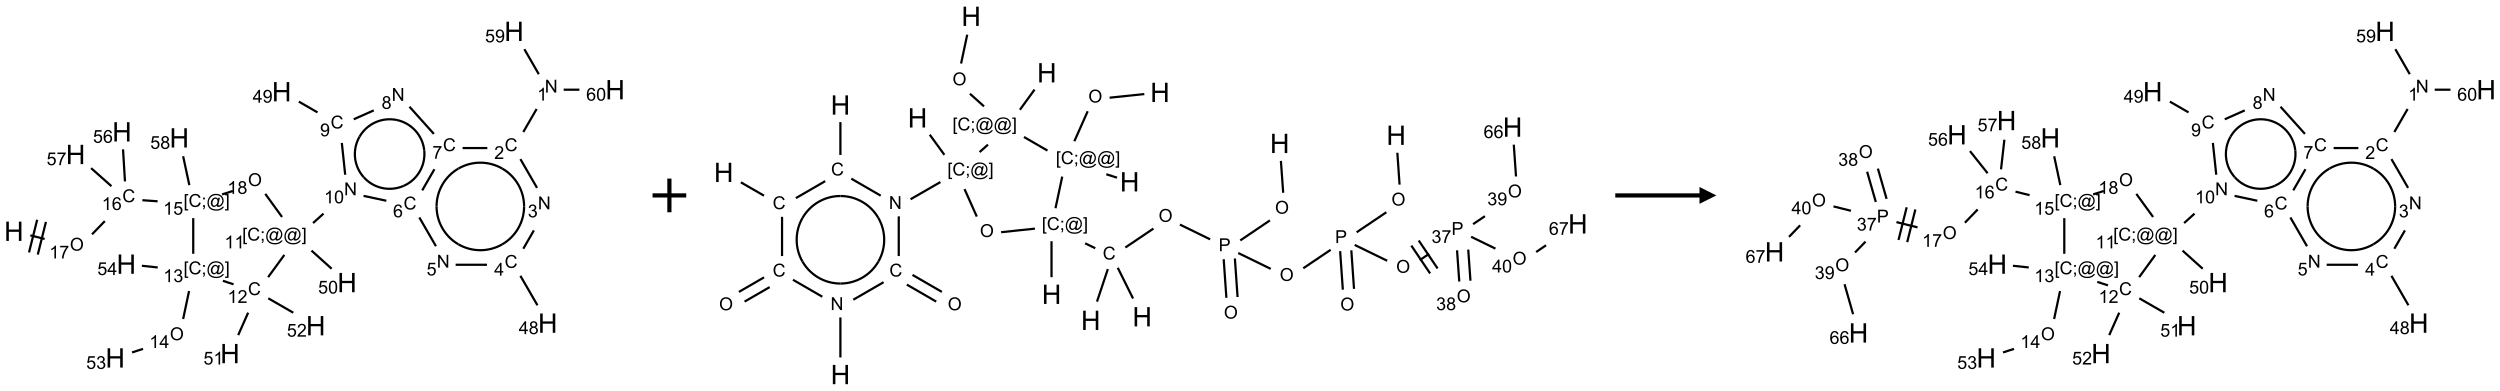 <?xml version="1.0" encoding="UTF-8"?>
<svg xmlns="http://www.w3.org/2000/svg" xmlns:xlink="http://www.w3.org/1999/xlink" width="1484" height="232" viewBox="0 0 1484 232">
<defs>
<g>
<g id="glyph-0-0">
<path d="M 2 0 L 2 -10 L 10 -10 L 10 0 Z M 2.25 -0.25 L 9.75 -0.25 L 9.75 -9.75 L 2.25 -9.75 Z M 2.25 -0.25 "/>
</g>
<g id="glyph-0-1">
<path d="M 1.281 0 L 1.281 -11.453 L 2.797 -11.453 L 2.797 -6.75 L 8.75 -6.75 L 8.75 -11.453 L 10.266 -11.453 L 10.266 0 L 8.75 0 L 8.75 -5.398 L 2.797 -5.398 L 2.797 0 Z M 1.281 0 "/>
</g>
<g id="glyph-1-0">
<path d="M 1.332 0 L 1.332 -6.668 L 6.668 -6.668 L 6.668 0 Z M 1.5 -0.168 L 6.5 -0.168 L 6.5 -6.5 L 1.5 -6.5 Z M 1.5 -0.168 "/>
</g>
<g id="glyph-1-1">
<path d="M 0.516 -3.719 C 0.516 -4.984 0.855 -5.977 1.535 -6.695 C 2.215 -7.414 3.094 -7.77 4.172 -7.77 C 4.875 -7.77 5.512 -7.602 6.078 -7.266 C 6.645 -6.93 7.074 -6.461 7.371 -5.855 C 7.668 -5.254 7.816 -4.57 7.816 -3.809 C 7.816 -3.035 7.66 -2.34 7.348 -1.73 C 7.035 -1.117 6.594 -0.656 6.02 -0.34 C 5.449 -0.027 4.828 0.129 4.168 0.129 C 3.449 0.129 2.805 -0.043 2.238 -0.391 C 1.672 -0.738 1.246 -1.211 0.953 -1.812 C 0.66 -2.414 0.516 -3.047 0.516 -3.719 Z M 1.559 -3.703 C 1.559 -2.781 1.805 -2.059 2.301 -1.527 C 2.793 -1 3.414 -0.734 4.16 -0.734 C 4.922 -0.734 5.547 -1 6.039 -1.535 C 6.531 -2.07 6.777 -2.828 6.777 -3.812 C 6.777 -4.434 6.672 -4.977 6.461 -5.441 C 6.25 -5.902 5.945 -6.262 5.539 -6.52 C 5.133 -6.773 4.68 -6.902 4.176 -6.902 C 3.461 -6.902 2.848 -6.656 2.332 -6.164 C 1.816 -5.672 1.559 -4.852 1.559 -3.703 Z M 1.559 -3.703 "/>
</g>
<g id="glyph-1-2">
<path d="M 3.973 0 L 3.035 0 L 3.035 -5.973 C 2.809 -5.758 2.516 -5.543 2.148 -5.328 C 1.781 -5.113 1.453 -4.953 1.16 -4.844 L 1.16 -5.75 C 1.684 -5.996 2.145 -6.297 2.535 -6.645 C 2.93 -6.996 3.207 -7.336 3.371 -7.668 L 3.973 -7.668 Z M 3.973 0 "/>
</g>
<g id="glyph-1-3">
<path d="M 0.504 -6.637 L 0.504 -7.535 L 5.449 -7.535 L 5.449 -6.809 C 4.961 -6.289 4.48 -5.602 4.004 -4.746 C 3.527 -3.887 3.156 -3.004 2.895 -2.098 C 2.707 -1.461 2.59 -0.762 2.535 0 L 1.574 0 C 1.582 -0.602 1.703 -1.328 1.926 -2.176 C 2.152 -3.027 2.477 -3.848 2.898 -4.637 C 3.32 -5.426 3.77 -6.094 4.246 -6.637 Z M 0.504 -6.637 "/>
</g>
<g id="glyph-1-4">
<path d="M 6.27 -2.676 L 7.281 -2.422 C 7.07 -1.594 6.688 -0.961 6.137 -0.523 C 5.586 -0.086 4.914 0.129 4.121 0.129 C 3.297 0.129 2.629 -0.039 2.113 -0.371 C 1.598 -0.707 1.203 -1.191 0.934 -1.828 C 0.664 -2.465 0.531 -3.145 0.531 -3.875 C 0.531 -4.672 0.684 -5.363 0.988 -5.957 C 1.293 -6.547 1.723 -6.996 2.285 -7.305 C 2.844 -7.613 3.461 -7.766 4.137 -7.766 C 4.898 -7.766 5.543 -7.57 6.062 -7.184 C 6.582 -6.793 6.945 -6.246 7.152 -5.543 L 6.156 -5.309 C 5.98 -5.863 5.723 -6.266 5.387 -6.52 C 5.051 -6.773 4.625 -6.902 4.113 -6.902 C 3.527 -6.902 3.039 -6.762 2.645 -6.48 C 2.25 -6.199 1.973 -5.82 1.812 -5.348 C 1.652 -4.871 1.574 -4.383 1.574 -3.879 C 1.574 -3.23 1.668 -2.664 1.855 -2.18 C 2.047 -1.695 2.34 -1.332 2.738 -1.094 C 3.137 -0.855 3.57 -0.734 4.035 -0.734 C 4.602 -0.734 5.082 -0.898 5.473 -1.223 C 5.867 -1.551 6.133 -2.035 6.27 -2.676 Z M 6.27 -2.676 "/>
</g>
<g id="glyph-1-5">
<path d="M 5.309 -5.766 L 4.375 -5.691 C 4.293 -6.059 4.172 -6.328 4.02 -6.496 C 3.766 -6.762 3.453 -6.895 3.082 -6.895 C 2.785 -6.895 2.523 -6.812 2.297 -6.645 C 2 -6.43 1.77 -6.117 1.598 -5.703 C 1.43 -5.289 1.34 -4.703 1.332 -3.938 C 1.559 -4.281 1.836 -4.535 2.16 -4.703 C 2.488 -4.871 2.828 -4.953 3.188 -4.953 C 3.812 -4.953 4.344 -4.723 4.785 -4.262 C 5.223 -3.801 5.441 -3.207 5.441 -2.48 C 5.441 -2 5.34 -1.555 5.133 -1.145 C 4.926 -0.73 4.641 -0.418 4.281 -0.199 C 3.922 0.02 3.512 0.129 3.051 0.129 C 2.27 0.129 1.633 -0.156 1.141 -0.73 C 0.648 -1.305 0.402 -2.254 0.402 -3.574 C 0.402 -5.051 0.672 -6.121 1.219 -6.793 C 1.695 -7.375 2.336 -7.668 3.141 -7.668 C 3.742 -7.668 4.234 -7.5 4.617 -7.16 C 5 -6.824 5.23 -6.359 5.309 -5.766 Z M 1.48 -2.473 C 1.48 -2.152 1.547 -1.844 1.684 -1.547 C 1.82 -1.25 2.016 -1.027 2.262 -0.871 C 2.508 -0.719 2.766 -0.641 3.035 -0.641 C 3.434 -0.641 3.773 -0.801 4.059 -1.121 C 4.344 -1.441 4.484 -1.875 4.484 -2.422 C 4.484 -2.949 4.344 -3.367 4.062 -3.668 C 3.781 -3.973 3.426 -4.125 3 -4.125 C 2.578 -4.125 2.219 -3.973 1.922 -3.668 C 1.625 -3.363 1.48 -2.969 1.48 -2.473 Z M 1.48 -2.473 "/>
</g>
<g id="glyph-1-6">
<path d="M 0.723 2.121 L 0.723 -7.637 L 2.793 -7.637 L 2.793 -6.859 L 1.66 -6.859 L 1.66 1.344 L 2.793 1.344 L 2.793 2.121 Z M 0.723 2.121 "/>
</g>
<g id="glyph-1-7">
<path d="M 0.949 -4.465 L 0.949 -5.531 L 2.016 -5.531 L 2.016 -4.465 Z M 0.949 0 L 0.949 -1.066 L 2.016 -1.066 L 2.016 0 C 2.016 0.391 1.945 0.711 1.809 0.949 C 1.668 1.191 1.449 1.379 1.145 1.512 L 0.887 1.109 C 1.082 1.023 1.23 0.895 1.324 0.727 C 1.418 0.559 1.469 0.316 1.48 0 Z M 0.949 0 "/>
</g>
<g id="glyph-1-8">
<path d="M 6.047 -0.848 C 5.82 -0.59 5.57 -0.379 5.289 -0.223 C 5.008 -0.062 4.73 0.016 4.449 0.016 C 4.141 0.016 3.84 -0.074 3.547 -0.254 C 3.254 -0.434 3.02 -0.715 2.836 -1.09 C 2.652 -1.465 2.562 -1.875 2.562 -2.324 C 2.562 -2.875 2.703 -3.43 2.988 -3.98 C 3.27 -4.535 3.621 -4.953 4.043 -5.23 C 4.461 -5.508 4.871 -5.645 5.266 -5.645 C 5.566 -5.645 5.855 -5.566 6.129 -5.41 C 6.402 -5.25 6.641 -5.012 6.84 -4.688 L 7.016 -5.496 L 7.949 -5.496 L 7.199 -2 C 7.094 -1.516 7.043 -1.246 7.043 -1.191 C 7.043 -1.098 7.078 -1.02 7.148 -0.949 C 7.219 -0.883 7.305 -0.848 7.406 -0.848 C 7.59 -0.848 7.832 -0.953 8.129 -1.168 C 8.527 -1.445 8.84 -1.816 9.07 -2.285 C 9.301 -2.75 9.418 -3.234 9.418 -3.73 C 9.418 -4.309 9.27 -4.852 8.973 -5.355 C 8.676 -5.859 8.23 -6.262 7.645 -6.562 C 7.055 -6.863 6.406 -7.016 5.691 -7.016 C 4.879 -7.016 4.137 -6.824 3.465 -6.445 C 2.793 -6.066 2.273 -5.52 1.902 -4.809 C 1.535 -4.098 1.348 -3.34 1.348 -2.527 C 1.348 -1.676 1.535 -0.941 1.902 -0.328 C 2.273 0.285 2.809 0.742 3.508 1.035 C 4.207 1.328 4.984 1.473 5.832 1.473 C 6.742 1.473 7.504 1.32 8.121 1.016 C 8.734 0.711 9.195 0.34 9.5 -0.098 L 10.441 -0.098 C 10.266 0.266 9.961 0.637 9.531 1.016 C 9.102 1.395 8.59 1.695 7.996 1.914 C 7.402 2.133 6.688 2.246 5.848 2.246 C 5.078 2.246 4.367 2.145 3.715 1.949 C 3.066 1.75 2.512 1.453 2.051 1.055 C 1.594 0.656 1.25 0.199 1.016 -0.316 C 0.723 -0.973 0.578 -1.684 0.578 -2.441 C 0.578 -3.289 0.75 -4.098 1.098 -4.863 C 1.523 -5.805 2.125 -6.527 2.902 -7.027 C 3.684 -7.527 4.629 -7.777 5.738 -7.777 C 6.602 -7.777 7.375 -7.602 8.059 -7.246 C 8.746 -6.895 9.285 -6.371 9.684 -5.672 C 10.02 -5.07 10.188 -4.418 10.188 -3.715 C 10.188 -2.707 9.832 -1.812 9.125 -1.031 C 8.492 -0.328 7.801 0.02 7.051 0.02 C 6.812 0.02 6.617 -0.016 6.473 -0.09 C 6.324 -0.16 6.215 -0.266 6.145 -0.402 C 6.102 -0.488 6.066 -0.637 6.047 -0.848 Z M 3.527 -2.262 C 3.527 -1.785 3.641 -1.414 3.863 -1.152 C 4.09 -0.887 4.348 -0.754 4.641 -0.754 C 4.836 -0.754 5.039 -0.812 5.254 -0.93 C 5.469 -1.047 5.676 -1.219 5.871 -1.449 C 6.066 -1.676 6.23 -1.969 6.355 -2.32 C 6.48 -2.672 6.543 -3.027 6.543 -3.379 C 6.543 -3.852 6.426 -4.219 6.191 -4.48 C 5.957 -4.738 5.672 -4.871 5.332 -4.871 C 5.109 -4.871 4.902 -4.812 4.707 -4.699 C 4.512 -4.586 4.32 -4.406 4.137 -4.156 C 3.953 -3.906 3.805 -3.602 3.691 -3.246 C 3.582 -2.887 3.527 -2.559 3.527 -2.262 Z M 3.527 -2.262 "/>
</g>
<g id="glyph-1-9">
<path d="M 2.27 2.121 L 0.203 2.121 L 0.203 1.344 L 1.332 1.344 L 1.332 -6.859 L 0.203 -6.859 L 0.203 -7.637 L 2.27 -7.637 Z M 2.27 2.121 "/>
</g>
<g id="glyph-1-10">
<path d="M 0.441 -2 L 1.426 -2.082 C 1.5 -1.605 1.668 -1.242 1.934 -1.004 C 2.199 -0.762 2.52 -0.641 2.895 -0.641 C 3.348 -0.641 3.73 -0.812 4.043 -1.152 C 4.355 -1.492 4.512 -1.941 4.512 -2.504 C 4.512 -3.039 4.359 -3.461 4.059 -3.77 C 3.758 -4.078 3.367 -4.234 2.879 -4.234 C 2.578 -4.234 2.305 -4.164 2.062 -4.027 C 1.82 -3.891 1.629 -3.715 1.488 -3.496 L 0.609 -3.609 L 1.348 -7.531 L 5.145 -7.531 L 5.145 -6.637 L 2.098 -6.637 L 1.688 -4.582 C 2.145 -4.902 2.625 -5.062 3.129 -5.062 C 3.797 -5.062 4.359 -4.832 4.816 -4.371 C 5.277 -3.91 5.504 -3.312 5.504 -2.59 C 5.504 -1.898 5.305 -1.301 4.902 -0.797 C 4.41 -0.18 3.742 0.129 2.895 0.129 C 2.199 0.129 1.633 -0.062 1.195 -0.453 C 0.758 -0.844 0.504 -1.359 0.441 -2 Z M 0.441 -2 "/>
</g>
<g id="glyph-1-11">
<path d="M 1.887 -4.141 C 1.496 -4.281 1.207 -4.484 1.02 -4.75 C 0.832 -5.016 0.738 -5.328 0.738 -5.699 C 0.738 -6.254 0.938 -6.719 1.34 -7.098 C 1.738 -7.477 2.27 -7.668 2.934 -7.668 C 3.598 -7.668 4.137 -7.473 4.543 -7.086 C 4.949 -6.699 5.152 -6.227 5.152 -5.672 C 5.152 -5.316 5.059 -5.008 4.871 -4.746 C 4.688 -4.484 4.406 -4.281 4.027 -4.141 C 4.496 -3.988 4.852 -3.742 5.098 -3.402 C 5.34 -3.062 5.465 -2.656 5.465 -2.184 C 5.465 -1.531 5.234 -0.98 4.77 -0.535 C 4.309 -0.09 3.703 0.129 2.949 0.129 C 2.195 0.129 1.586 -0.094 1.125 -0.539 C 0.664 -0.984 0.434 -1.543 0.434 -2.207 C 0.434 -2.703 0.559 -3.121 0.809 -3.457 C 1.062 -3.793 1.422 -4.02 1.887 -4.141 Z M 1.699 -5.73 C 1.699 -5.367 1.812 -5.074 2.047 -4.844 C 2.281 -4.613 2.582 -4.5 2.953 -4.5 C 3.312 -4.5 3.609 -4.613 3.84 -4.84 C 4.07 -5.066 4.188 -5.348 4.188 -5.676 C 4.188 -6.02 4.07 -6.309 3.832 -6.543 C 3.594 -6.777 3.297 -6.895 2.941 -6.895 C 2.586 -6.895 2.289 -6.781 2.051 -6.551 C 1.816 -6.324 1.699 -6.047 1.699 -5.73 Z M 1.395 -2.203 C 1.395 -1.938 1.461 -1.676 1.586 -1.426 C 1.711 -1.176 1.902 -0.984 2.152 -0.848 C 2.402 -0.711 2.672 -0.641 2.957 -0.641 C 3.406 -0.641 3.777 -0.785 4.066 -1.074 C 4.359 -1.363 4.504 -1.727 4.504 -2.172 C 4.504 -2.625 4.355 -2.996 4.055 -3.293 C 3.754 -3.586 3.379 -3.734 2.926 -3.734 C 2.484 -3.734 2.121 -3.59 1.832 -3.297 C 1.543 -3.004 1.395 -2.641 1.395 -2.203 Z M 1.395 -2.203 "/>
</g>
<g id="glyph-1-12">
<path d="M 0.449 -2.016 L 1.387 -2.141 C 1.492 -1.609 1.676 -1.227 1.934 -0.992 C 2.191 -0.758 2.508 -0.641 2.879 -0.641 C 3.32 -0.641 3.695 -0.793 3.996 -1.098 C 4.301 -1.402 4.453 -1.781 4.453 -2.234 C 4.453 -2.664 4.312 -3.02 4.031 -3.301 C 3.75 -3.578 3.391 -3.719 2.957 -3.719 C 2.781 -3.719 2.562 -3.684 2.297 -3.613 L 2.402 -4.438 C 2.465 -4.43 2.516 -4.426 2.551 -4.426 C 2.949 -4.426 3.312 -4.531 3.629 -4.738 C 3.949 -4.949 4.109 -5.27 4.109 -5.703 C 4.109 -6.047 3.992 -6.332 3.762 -6.559 C 3.527 -6.785 3.227 -6.895 2.859 -6.895 C 2.496 -6.895 2.191 -6.781 1.949 -6.551 C 1.707 -6.324 1.547 -5.98 1.48 -5.52 L 0.543 -5.688 C 0.656 -6.316 0.918 -6.805 1.324 -7.148 C 1.73 -7.492 2.234 -7.668 2.84 -7.668 C 3.254 -7.668 3.641 -7.578 3.988 -7.398 C 4.34 -7.219 4.609 -6.977 4.793 -6.668 C 4.98 -6.359 5.074 -6.031 5.074 -5.684 C 5.074 -5.352 4.984 -5.051 4.809 -4.781 C 4.629 -4.512 4.367 -4.297 4.02 -4.137 C 4.473 -4.031 4.824 -3.816 5.074 -3.488 C 5.324 -3.16 5.449 -2.75 5.449 -2.254 C 5.449 -1.59 5.203 -1.023 4.719 -0.559 C 4.234 -0.098 3.617 0.137 2.875 0.137 C 2.203 0.137 1.648 -0.062 1.207 -0.465 C 0.762 -0.863 0.512 -1.379 0.449 -2.016 Z M 0.449 -2.016 "/>
</g>
<g id="glyph-1-13">
<path d="M 3.449 0 L 3.449 -1.828 L 0.137 -1.828 L 0.137 -2.688 L 3.621 -7.637 L 4.387 -7.637 L 4.387 -2.688 L 5.418 -2.688 L 5.418 -1.828 L 4.387 -1.828 L 4.387 0 Z M 3.449 -2.688 L 3.449 -6.129 L 1.059 -2.688 Z M 3.449 -2.688 "/>
</g>
<g id="glyph-1-14">
<path d="M 5.371 -0.902 L 5.371 0 L 0.324 0 C 0.316 -0.227 0.352 -0.441 0.434 -0.652 C 0.562 -0.996 0.766 -1.332 1.051 -1.668 C 1.332 -2 1.742 -2.387 2.277 -2.824 C 3.105 -3.504 3.668 -4.043 3.957 -4.441 C 4.25 -4.84 4.395 -5.215 4.395 -5.566 C 4.395 -5.938 4.262 -6.254 3.996 -6.508 C 3.73 -6.762 3.387 -6.891 2.957 -6.891 C 2.508 -6.891 2.145 -6.754 1.875 -6.484 C 1.605 -6.215 1.469 -5.84 1.465 -5.359 L 0.5 -5.457 C 0.566 -6.176 0.812 -6.727 1.246 -7.102 C 1.676 -7.477 2.254 -7.668 2.98 -7.668 C 3.711 -7.668 4.293 -7.465 4.719 -7.059 C 5.145 -6.652 5.359 -6.148 5.359 -5.547 C 5.359 -5.242 5.297 -4.941 5.172 -4.645 C 5.047 -4.352 4.84 -4.039 4.551 -3.715 C 4.262 -3.387 3.777 -2.938 3.105 -2.371 C 2.543 -1.898 2.18 -1.578 2.02 -1.41 C 1.859 -1.242 1.73 -1.07 1.625 -0.902 Z M 5.371 -0.902 "/>
</g>
<g id="glyph-1-15">
<path d="M 0.812 0 L 0.812 -7.637 L 1.848 -7.637 L 5.859 -1.641 L 5.859 -7.637 L 6.828 -7.637 L 6.828 0 L 5.793 0 L 1.781 -6 L 1.781 0 Z M 0.812 0 "/>
</g>
<g id="glyph-1-16">
<path d="M 0.441 -3.766 C 0.441 -4.668 0.535 -5.395 0.723 -5.945 C 0.906 -6.496 1.184 -6.922 1.551 -7.219 C 1.918 -7.516 2.375 -7.668 2.934 -7.668 C 3.344 -7.668 3.703 -7.586 4.012 -7.418 C 4.32 -7.254 4.574 -7.016 4.777 -6.707 C 4.977 -6.395 5.137 -6.016 5.25 -5.57 C 5.363 -5.125 5.422 -4.523 5.422 -3.766 C 5.422 -2.871 5.328 -2.148 5.145 -1.598 C 4.961 -1.047 4.688 -0.621 4.32 -0.32 C 3.953 -0.02 3.492 0.129 2.934 0.129 C 2.195 0.129 1.617 -0.133 1.199 -0.66 C 0.695 -1.297 0.441 -2.332 0.441 -3.766 Z M 1.406 -3.766 C 1.406 -2.512 1.555 -1.68 1.848 -1.262 C 2.141 -0.848 2.5 -0.641 2.934 -0.641 C 3.363 -0.641 3.727 -0.848 4.02 -1.266 C 4.312 -1.684 4.457 -2.516 4.457 -3.766 C 4.457 -5.023 4.312 -5.859 4.02 -6.27 C 3.727 -6.684 3.359 -6.891 2.922 -6.891 C 2.492 -6.891 2.148 -6.707 1.891 -6.344 C 1.566 -5.879 1.406 -5.02 1.406 -3.766 Z M 1.406 -3.766 "/>
</g>
<g id="glyph-1-17">
<path d="M 0.582 -1.766 L 1.484 -1.848 C 1.562 -1.426 1.707 -1.117 1.922 -0.926 C 2.137 -0.734 2.414 -0.641 2.75 -0.641 C 3.039 -0.641 3.289 -0.707 3.508 -0.84 C 3.727 -0.973 3.902 -1.148 4.043 -1.367 C 4.18 -1.586 4.297 -1.887 4.391 -2.262 C 4.484 -2.637 4.531 -3.016 4.531 -3.406 C 4.531 -3.449 4.531 -3.512 4.527 -3.594 C 4.34 -3.297 4.082 -3.055 3.758 -2.867 C 3.434 -2.68 3.082 -2.59 2.703 -2.59 C 2.07 -2.59 1.535 -2.816 1.098 -3.277 C 0.66 -3.734 0.441 -4.34 0.441 -5.09 C 0.441 -5.863 0.672 -6.484 1.129 -6.957 C 1.586 -7.43 2.156 -7.668 2.844 -7.668 C 3.34 -7.668 3.793 -7.531 4.207 -7.266 C 4.617 -7 4.93 -6.617 5.145 -6.121 C 5.355 -5.629 5.465 -4.91 5.465 -3.973 C 5.465 -2.996 5.359 -2.223 5.145 -1.645 C 4.934 -1.066 4.617 -0.625 4.199 -0.324 C 3.781 -0.02 3.293 0.129 2.73 0.129 C 2.133 0.129 1.645 -0.035 1.266 -0.367 C 0.887 -0.699 0.66 -1.164 0.582 -1.766 Z M 4.422 -5.137 C 4.422 -5.676 4.277 -6.102 3.992 -6.418 C 3.707 -6.734 3.359 -6.891 2.957 -6.891 C 2.543 -6.891 2.18 -6.719 1.871 -6.379 C 1.562 -6.039 1.406 -5.598 1.406 -5.059 C 1.406 -4.57 1.555 -4.176 1.848 -3.871 C 2.141 -3.566 2.5 -3.418 2.934 -3.418 C 3.367 -3.418 3.723 -3.57 4.004 -3.871 C 4.281 -4.176 4.422 -4.598 4.422 -5.137 Z M 4.422 -5.137 "/>
</g>
<g id="glyph-1-18">
<path d="M 0.824 0 L 0.824 -7.637 L 3.703 -7.637 C 4.211 -7.637 4.598 -7.609 4.863 -7.562 C 5.238 -7.5 5.555 -7.383 5.809 -7.207 C 6.062 -7.031 6.266 -6.785 6.418 -6.469 C 6.574 -6.152 6.652 -5.805 6.652 -5.426 C 6.652 -4.777 6.445 -4.227 6.031 -3.777 C 5.617 -3.328 4.871 -3.105 3.793 -3.105 L 1.832 -3.105 L 1.832 0 Z M 1.832 -4.004 L 3.809 -4.004 C 4.461 -4.004 4.922 -4.125 5.199 -4.371 C 5.473 -4.613 5.609 -4.953 5.609 -5.395 C 5.609 -5.715 5.527 -5.988 5.367 -6.215 C 5.207 -6.441 4.992 -6.594 4.73 -6.668 C 4.559 -6.711 4.246 -6.734 3.785 -6.734 L 1.832 -6.734 Z M 1.832 -4.004 "/>
</g>
</g>
</defs>
<path fill="none" stroke-width="0.033" stroke-linecap="butt" stroke-linejoin="miter" stroke="rgb(0%, 0%, 0%)" stroke-opacity="1" stroke-miterlimit="10" d="M 0.245 3.028 L 0.457 3.081 " transform="matrix(40, 0, 0, 40, 8.227, 18.605)"/>
<path fill="none" stroke-width="0.033" stroke-linecap="butt" stroke-linejoin="miter" stroke="rgb(0%, 0%, 0%)" stroke-opacity="1" stroke-miterlimit="10" d="M 0.355 3.313 L 0.476 2.828 " transform="matrix(40, 0, 0, 40, 8.227, 18.605)"/>
<path fill="none" stroke-width="0.033" stroke-linecap="butt" stroke-linejoin="miter" stroke="rgb(0%, 0%, 0%)" stroke-opacity="1" stroke-miterlimit="10" d="M 0.225 3.281 L 0.346 2.796 " transform="matrix(40, 0, 0, 40, 8.227, 18.605)"/>
<path fill="none" stroke-width="0.033" stroke-linecap="butt" stroke-linejoin="miter" stroke="rgb(0%, 0%, 0%)" stroke-opacity="1" stroke-miterlimit="10" d="M 1.16 3.012 L 1.35 2.816 " transform="matrix(40, 0, 0, 40, 8.227, 18.605)"/>
<path fill="none" stroke-width="0.033" stroke-linecap="butt" stroke-linejoin="miter" stroke="rgb(0%, 0%, 0%)" stroke-opacity="1" stroke-miterlimit="10" d="M 1.907 2.506 L 2.133 2.522 " transform="matrix(40, 0, 0, 40, 8.227, 18.605)"/>
<path fill="none" stroke-width="0.033" stroke-linecap="butt" stroke-linejoin="miter" stroke="rgb(0%, 0%, 0%)" stroke-opacity="1" stroke-miterlimit="10" d="M 2.604 2.282 L 2.512 1.854 " transform="matrix(40, 0, 0, 40, 8.227, 18.605)"/>
<path fill="none" stroke-width="0.033" stroke-linecap="butt" stroke-linejoin="miter" stroke="rgb(0%, 0%, 0%)" stroke-opacity="1" stroke-miterlimit="10" d="M 2.662 2.772 L 2.662 3.301 " transform="matrix(40, 0, 0, 40, 8.227, 18.605)"/>
<path fill="none" stroke-width="0.033" stroke-linecap="butt" stroke-linejoin="miter" stroke="rgb(0%, 0%, 0%)" stroke-opacity="1" stroke-miterlimit="10" d="M 2.6 3.854 L 2.512 4.269 " transform="matrix(40, 0, 0, 40, 8.227, 18.605)"/>
<path fill="none" stroke-width="0.033" stroke-linecap="butt" stroke-linejoin="miter" stroke="rgb(0%, 0%, 0%)" stroke-opacity="1" stroke-miterlimit="10" d="M 1.917 4.712 L 1.754 4.765 " transform="matrix(40, 0, 0, 40, 8.227, 18.605)"/>
<path fill="none" stroke-width="0.033" stroke-linecap="butt" stroke-linejoin="miter" stroke="rgb(0%, 0%, 0%)" stroke-opacity="1" stroke-miterlimit="10" d="M 2.135 3.504 L 1.9 3.479 " transform="matrix(40, 0, 0, 40, 8.227, 18.605)"/>
<path fill="none" stroke-width="0.033" stroke-linecap="butt" stroke-linejoin="miter" stroke="rgb(0%, 0%, 0%)" stroke-opacity="1" stroke-miterlimit="10" d="M 3.102 3.702 L 3.26 3.754 " transform="matrix(40, 0, 0, 40, 8.227, 18.605)"/>
<path fill="none" stroke-width="0.033" stroke-linecap="butt" stroke-linejoin="miter" stroke="rgb(0%, 0%, 0%)" stroke-opacity="1" stroke-miterlimit="10" d="M 3.477 4.175 L 3.329 4.508 " transform="matrix(40, 0, 0, 40, 8.227, 18.605)"/>
<path fill="none" stroke-width="0.033" stroke-linecap="butt" stroke-linejoin="miter" stroke="rgb(0%, 0%, 0%)" stroke-opacity="1" stroke-miterlimit="10" d="M 3.776 3.962 L 4.147 4.176 " transform="matrix(40, 0, 0, 40, 8.227, 18.605)"/>
<path fill="none" stroke-width="0.033" stroke-linecap="butt" stroke-linejoin="miter" stroke="rgb(0%, 0%, 0%)" stroke-opacity="1" stroke-miterlimit="10" d="M 3.773 3.648 L 4.014 3.318 " transform="matrix(40, 0, 0, 40, 8.227, 18.605)"/>
<path fill="none" stroke-width="0.033" stroke-linecap="butt" stroke-linejoin="miter" stroke="rgb(0%, 0%, 0%)" stroke-opacity="1" stroke-miterlimit="10" d="M 4.44 2.845 L 4.595 2.705 " transform="matrix(40, 0, 0, 40, 8.227, 18.605)"/>
<path fill="none" stroke-width="0.033" stroke-linecap="butt" stroke-linejoin="miter" stroke="rgb(0%, 0%, 0%)" stroke-opacity="1" stroke-miterlimit="10" d="M 5.19 2.442 L 5.528 2.514 " transform="matrix(40, 0, 0, 40, 8.227, 18.605)"/>
<path fill="none" stroke-width="0.033" stroke-linecap="butt" stroke-linejoin="miter" stroke="rgb(0%, 0%, 0%)" stroke-opacity="1" stroke-miterlimit="10" d="M 6.017 2.762 L 6.264 3.189 " transform="matrix(40, 0, 0, 40, 8.227, 18.605)"/>
<path fill="none" stroke-width="0.033" stroke-linecap="butt" stroke-linejoin="miter" stroke="rgb(0%, 0%, 0%)" stroke-opacity="1" stroke-miterlimit="10" d="M 6.556 3.464 L 7.021 3.464 " transform="matrix(40, 0, 0, 40, 8.227, 18.605)"/>
<path fill="none" stroke-width="0.033" stroke-linecap="butt" stroke-linejoin="miter" stroke="rgb(0%, 0%, 0%)" stroke-opacity="1" stroke-miterlimit="10" d="M 7.517 3.628 L 7.77 4.065 " transform="matrix(40, 0, 0, 40, 8.227, 18.605)"/>
<path fill="none" stroke-width="0.033" stroke-linecap="butt" stroke-linejoin="miter" stroke="rgb(0%, 0%, 0%)" stroke-opacity="1" stroke-miterlimit="10" d="M 7.56 3.226 L 7.717 2.954 " transform="matrix(40, 0, 0, 40, 8.227, 18.605)"/>
<path fill="none" stroke-width="0.033" stroke-linecap="butt" stroke-linejoin="miter" stroke="rgb(0%, 0%, 0%)" stroke-opacity="1" stroke-miterlimit="10" d="M 7.764 2.323 L 7.517 1.896 " transform="matrix(40, 0, 0, 40, 8.227, 18.605)"/>
<path fill="none" stroke-width="0.033" stroke-linecap="butt" stroke-linejoin="miter" stroke="rgb(0%, 0%, 0%)" stroke-opacity="1" stroke-miterlimit="10" d="M 7.56 1.494 L 7.758 1.152 " transform="matrix(40, 0, 0, 40, 8.227, 18.605)"/>
<path fill="none" stroke-width="0.033" stroke-linecap="butt" stroke-linejoin="miter" stroke="rgb(0%, 0%, 0%)" stroke-opacity="1" stroke-miterlimit="10" d="M 7.79 0.636 L 7.576 0.265 " transform="matrix(40, 0, 0, 40, 8.227, 18.605)"/>
<path fill="none" stroke-width="0.033" stroke-linecap="butt" stroke-linejoin="miter" stroke="rgb(0%, 0%, 0%)" stroke-opacity="1" stroke-miterlimit="10" d="M 8.159 0.866 L 8.393 0.866 " transform="matrix(40, 0, 0, 40, 8.227, 18.605)"/>
<path fill="none" stroke-width="0.033" stroke-linecap="butt" stroke-linejoin="miter" stroke="rgb(0%, 0%, 0%)" stroke-opacity="1" stroke-miterlimit="10" d="M 7.026 1.732 L 6.659 1.732 " transform="matrix(40, 0, 0, 40, 8.227, 18.605)"/>
<path fill="none" stroke-width="0.033" stroke-linecap="butt" stroke-linejoin="miter" stroke="rgb(0%, 0%, 0%)" stroke-opacity="1" stroke-miterlimit="10" d="M 6.241 2.046 L 6.06 2.36 " transform="matrix(40, 0, 0, 40, 8.227, 18.605)"/>
<path fill="none" stroke-width="0.033" stroke-linecap="butt" stroke-linejoin="miter" stroke="rgb(0%, 0%, 0%)" stroke-opacity="1" stroke-miterlimit="10" d="M 6.233 1.522 L 5.871 1.119 " transform="matrix(40, 0, 0, 40, 8.227, 18.605)"/>
<path fill="none" stroke-width="0.033" stroke-linecap="butt" stroke-linejoin="miter" stroke="rgb(0%, 0%, 0%)" stroke-opacity="1" stroke-miterlimit="10" d="M 5.341 1.173 L 5.043 1.305 " transform="matrix(40, 0, 0, 40, 8.227, 18.605)"/>
<path fill="none" stroke-width="0.033" stroke-linecap="butt" stroke-linejoin="miter" stroke="rgb(0%, 0%, 0%)" stroke-opacity="1" stroke-miterlimit="10" d="M 4.867 1.656 L 4.917 2.128 " transform="matrix(40, 0, 0, 40, 8.227, 18.605)"/>
<path fill="none" stroke-width="0.033" stroke-linecap="butt" stroke-linejoin="miter" stroke="rgb(0%, 0%, 0%)" stroke-opacity="1" stroke-miterlimit="10" d="M 4.506 1.203 L 4.229 1.043 " transform="matrix(40, 0, 0, 40, 8.227, 18.605)"/>
<path fill="none" stroke-width="0.033" stroke-linecap="butt" stroke-linejoin="miter" stroke="rgb(0%, 0%, 0%)" stroke-opacity="1" stroke-miterlimit="10" d="M 4.417 3.254 L 4.716 3.523 " transform="matrix(40, 0, 0, 40, 8.227, 18.605)"/>
<path fill="none" stroke-width="0.033" stroke-linecap="butt" stroke-linejoin="miter" stroke="rgb(0%, 0%, 0%)" stroke-opacity="1" stroke-miterlimit="10" d="M 3.98 2.755 L 3.731 2.412 " transform="matrix(40, 0, 0, 40, 8.227, 18.605)"/>
<path fill="none" stroke-width="0.033" stroke-linecap="butt" stroke-linejoin="miter" stroke="rgb(0%, 0%, 0%)" stroke-opacity="1" stroke-miterlimit="10" d="M 3.249 2.369 L 3.09 2.42 " transform="matrix(40, 0, 0, 40, 8.227, 18.605)"/>
<path fill="none" stroke-width="0.033" stroke-linecap="butt" stroke-linejoin="miter" stroke="rgb(0%, 0%, 0%)" stroke-opacity="1" stroke-miterlimit="10" d="M 1.649 2.227 L 1.62 1.751 " transform="matrix(40, 0, 0, 40, 8.227, 18.605)"/>
<path fill="none" stroke-width="0.033" stroke-linecap="butt" stroke-linejoin="miter" stroke="rgb(0%, 0%, 0%)" stroke-opacity="1" stroke-miterlimit="10" d="M 1.448 2.298 L 1.146 2.03 " transform="matrix(40, 0, 0, 40, 8.227, 18.605)"/>
<path fill="none" stroke-width="0.033" stroke-linecap="butt" stroke-linejoin="miter" stroke="rgb(0%, 0%, 0%)" stroke-opacity="1" stroke-miterlimit="10" d="M 5.787 2.292 C 5.582 2.383 5.343 2.333 5.193 2.166 " transform="matrix(40, 0, 0, 40, 8.227, 18.605)"/>
<path fill="none" stroke-width="0.033" stroke-linecap="butt" stroke-linejoin="miter" stroke="rgb(0%, 0%, 0%)" stroke-opacity="1" stroke-miterlimit="10" d="M 6.09 1.767 C 6.113 1.989 5.991 2.202 5.787 2.292 " transform="matrix(40, 0, 0, 40, 8.227, 18.605)"/>
<path fill="none" stroke-width="0.033" stroke-linecap="butt" stroke-linejoin="miter" stroke="rgb(0%, 0%, 0%)" stroke-opacity="1" stroke-miterlimit="10" d="M 5.684 1.316 C 5.903 1.363 6.067 1.545 6.09 1.767 " transform="matrix(40, 0, 0, 40, 8.227, 18.605)"/>
<path fill="none" stroke-width="0.033" stroke-linecap="butt" stroke-linejoin="miter" stroke="rgb(0%, 0%, 0%)" stroke-opacity="1" stroke-miterlimit="10" d="M 5.13 1.563 C 5.242 1.369 5.465 1.27 5.684 1.316 " transform="matrix(40, 0, 0, 40, 8.227, 18.605)"/>
<path fill="none" stroke-width="0.033" stroke-linecap="butt" stroke-linejoin="miter" stroke="rgb(0%, 0%, 0%)" stroke-opacity="1" stroke-miterlimit="10" d="M 5.193 2.166 C 5.043 2 5.018 1.757 5.13 1.563 " transform="matrix(40, 0, 0, 40, 8.227, 18.605)"/>
<path fill="none" stroke-width="0.033" stroke-linecap="butt" stroke-linejoin="miter" stroke="rgb(0%, 0%, 0%)" stroke-opacity="1" stroke-miterlimit="10" d="M 6.598 3.161 C 6.397 3.045 6.273 2.83 6.273 2.598 " transform="matrix(40, 0, 0, 40, 8.227, 18.605)"/>
<path fill="none" stroke-width="0.033" stroke-linecap="butt" stroke-linejoin="miter" stroke="rgb(0%, 0%, 0%)" stroke-opacity="1" stroke-miterlimit="10" d="M 7.247 3.161 C 7.046 3.277 6.799 3.277 6.598 3.161 " transform="matrix(40, 0, 0, 40, 8.227, 18.605)"/>
<path fill="none" stroke-width="0.033" stroke-linecap="butt" stroke-linejoin="miter" stroke="rgb(0%, 0%, 0%)" stroke-opacity="1" stroke-miterlimit="10" d="M 7.572 2.598 C 7.572 2.83 7.448 3.045 7.247 3.161 " transform="matrix(40, 0, 0, 40, 8.227, 18.605)"/>
<path fill="none" stroke-width="0.033" stroke-linecap="butt" stroke-linejoin="miter" stroke="rgb(0%, 0%, 0%)" stroke-opacity="1" stroke-miterlimit="10" d="M 7.247 2.036 C 7.448 2.152 7.572 2.366 7.572 2.598 " transform="matrix(40, 0, 0, 40, 8.227, 18.605)"/>
<path fill="none" stroke-width="0.033" stroke-linecap="butt" stroke-linejoin="miter" stroke="rgb(0%, 0%, 0%)" stroke-opacity="1" stroke-miterlimit="10" d="M 6.598 2.036 C 6.799 1.92 7.046 1.92 7.247 2.036 " transform="matrix(40, 0, 0, 40, 8.227, 18.605)"/>
<path fill="none" stroke-width="0.033" stroke-linecap="butt" stroke-linejoin="miter" stroke="rgb(0%, 0%, 0%)" stroke-opacity="1" stroke-miterlimit="10" d="M 6.273 2.598 C 6.273 2.366 6.397 2.152 6.598 2.036 " transform="matrix(40, 0, 0, 40, 8.227, 18.605)"/>
<g fill="rgb(0%, 0%, 0%)" fill-opacity="1">
<use xlink:href="#glyph-0-1" x="2.453" y="143.012"/>
</g>
<g fill="rgb(0%, 0%, 0%)" fill-opacity="1">
<use xlink:href="#glyph-1-1" x="41.461" y="148.809"/>
</g>
<g fill="rgb(0%, 0%, 0%)" fill-opacity="1">
<use xlink:href="#glyph-1-2" x="29.262" y="153.441"/>
<use xlink:href="#glyph-1-3" x="35.194" y="153.441"/>
</g>
<g fill="rgb(0%, 0%, 0%)" fill-opacity="1">
<use xlink:href="#glyph-1-4" x="72.605" y="120.031"/>
</g>
<g fill="rgb(0%, 0%, 0%)" fill-opacity="1">
<use xlink:href="#glyph-1-2" x="60.426" y="124.668"/>
<use xlink:href="#glyph-1-5" x="66.358" y="124.668"/>
</g>
<g fill="rgb(0%, 0%, 0%)" fill-opacity="1">
<use xlink:href="#glyph-1-6" x="108.938" y="122.828"/>
<use xlink:href="#glyph-1-4" x="111.901" y="122.828"/>
<use xlink:href="#glyph-1-7" x="119.604" y="122.828"/>
<use xlink:href="#glyph-1-8" x="122.568" y="122.828"/>
<use xlink:href="#glyph-1-9" x="133.396" y="122.828"/>
</g>
<g fill="rgb(0%, 0%, 0%)" fill-opacity="1">
<use xlink:href="#glyph-1-2" x="96.891" y="127.457"/>
<use xlink:href="#glyph-1-10" x="102.823" y="127.457"/>
</g>
<g fill="rgb(0%, 0%, 0%)" fill-opacity="1">
<use xlink:href="#glyph-0-1" x="100.637" y="87.578"/>
</g>
<g fill="rgb(0%, 0%, 0%)" fill-opacity="1">
<use xlink:href="#glyph-1-10" x="89.188" y="88.371"/>
<use xlink:href="#glyph-1-11" x="95.12" y="88.371"/>
</g>
<g fill="rgb(0%, 0%, 0%)" fill-opacity="1">
<use xlink:href="#glyph-1-6" x="108.938" y="162.828"/>
<use xlink:href="#glyph-1-4" x="111.901" y="162.828"/>
<use xlink:href="#glyph-1-7" x="119.604" y="162.828"/>
<use xlink:href="#glyph-1-8" x="122.568" y="162.828"/>
<use xlink:href="#glyph-1-9" x="133.396" y="162.828"/>
</g>
<g fill="rgb(0%, 0%, 0%)" fill-opacity="1">
<use xlink:href="#glyph-1-2" x="96.949" y="167.457"/>
<use xlink:href="#glyph-1-12" x="102.882" y="167.457"/>
</g>
<g fill="rgb(0%, 0%, 0%)" fill-opacity="1">
<use xlink:href="#glyph-1-1" x="100.832" y="201.953"/>
</g>
<g fill="rgb(0%, 0%, 0%)" fill-opacity="1">
<use xlink:href="#glyph-1-2" x="88.664" y="206.586"/>
<use xlink:href="#glyph-1-13" x="94.596" y="206.586"/>
</g>
<g fill="rgb(0%, 0%, 0%)" fill-opacity="1">
<use xlink:href="#glyph-0-1" x="62.598" y="218.191"/>
</g>
<g fill="rgb(0%, 0%, 0%)" fill-opacity="1">
<use xlink:href="#glyph-1-10" x="51.16" y="218.984"/>
<use xlink:href="#glyph-1-12" x="57.092" y="218.984"/>
</g>
<g fill="rgb(0%, 0%, 0%)" fill-opacity="1">
<use xlink:href="#glyph-0-1" x="69.176" y="162.523"/>
</g>
<g fill="rgb(0%, 0%, 0%)" fill-opacity="1">
<use xlink:href="#glyph-1-10" x="57.77" y="163.285"/>
<use xlink:href="#glyph-1-13" x="63.702" y="163.285"/>
</g>
<g fill="rgb(0%, 0%, 0%)" fill-opacity="1">
<use xlink:href="#glyph-1-4" x="147.176" y="175.184"/>
</g>
<g fill="rgb(0%, 0%, 0%)" fill-opacity="1">
<use xlink:href="#glyph-1-2" x="135.07" y="179.82"/>
<use xlink:href="#glyph-1-14" x="141.003" y="179.82"/>
</g>
<g fill="rgb(0%, 0%, 0%)" fill-opacity="1">
<use xlink:href="#glyph-0-1" x="130.727" y="215.609"/>
</g>
<g fill="rgb(0%, 0%, 0%)" fill-opacity="1">
<use xlink:href="#glyph-1-10" x="120.766" y="216.398"/>
<use xlink:href="#glyph-1-2" x="126.698" y="216.398"/>
</g>
<g fill="rgb(0%, 0%, 0%)" fill-opacity="1">
<use xlink:href="#glyph-0-1" x="181.637" y="199.066"/>
</g>
<g fill="rgb(0%, 0%, 0%)" fill-opacity="1">
<use xlink:href="#glyph-1-10" x="170.281" y="199.859"/>
<use xlink:href="#glyph-1-14" x="176.214" y="199.859"/>
</g>
<g fill="rgb(0%, 0%, 0%)" fill-opacity="1">
<use xlink:href="#glyph-1-6" x="143.785" y="142.828"/>
<use xlink:href="#glyph-1-4" x="146.749" y="142.828"/>
<use xlink:href="#glyph-1-7" x="154.452" y="142.828"/>
<use xlink:href="#glyph-1-8" x="157.415" y="142.828"/>
<use xlink:href="#glyph-1-8" x="168.243" y="142.828"/>
<use xlink:href="#glyph-1-9" x="179.072" y="142.828"/>
</g>
<g fill="rgb(0%, 0%, 0%)" fill-opacity="1">
<use xlink:href="#glyph-1-2" x="133.27" y="147.457"/>
<use xlink:href="#glyph-1-2" x="139.202" y="147.457"/>
</g>
<g fill="rgb(0%, 0%, 0%)" fill-opacity="1">
<use xlink:href="#glyph-1-15" x="204.242" y="115.926"/>
</g>
<g fill="rgb(0%, 0%, 0%)" fill-opacity="1">
<use xlink:href="#glyph-1-2" x="192.363" y="120.691"/>
<use xlink:href="#glyph-1-16" x="198.296" y="120.691"/>
</g>
<g fill="rgb(0%, 0%, 0%)" fill-opacity="1">
<use xlink:href="#glyph-1-4" x="239.539" y="124.375"/>
</g>
<g fill="rgb(0%, 0%, 0%)" fill-opacity="1">
<use xlink:href="#glyph-1-5" x="233.293" y="129.008"/>
</g>
<g fill="rgb(0%, 0%, 0%)" fill-opacity="1">
<use xlink:href="#glyph-1-15" x="259.258" y="158.883"/>
</g>
<g fill="rgb(0%, 0%, 0%)" fill-opacity="1">
<use xlink:href="#glyph-1-10" x="253.23" y="163.516"/>
</g>
<g fill="rgb(0%, 0%, 0%)" fill-opacity="1">
<use xlink:href="#glyph-1-4" x="299.539" y="159.016"/>
</g>
<g fill="rgb(0%, 0%, 0%)" fill-opacity="1">
<use xlink:href="#glyph-1-13" x="293.32" y="163.617"/>
</g>
<g fill="rgb(0%, 0%, 0%)" fill-opacity="1">
<use xlink:href="#glyph-0-1" x="319.359" y="197.539"/>
</g>
<g fill="rgb(0%, 0%, 0%)" fill-opacity="1">
<use xlink:href="#glyph-1-13" x="307.91" y="198.332"/>
<use xlink:href="#glyph-1-11" x="313.842" y="198.332"/>
</g>
<g fill="rgb(0%, 0%, 0%)" fill-opacity="1">
<use xlink:href="#glyph-1-15" x="319.258" y="124.242"/>
</g>
<g fill="rgb(0%, 0%, 0%)" fill-opacity="1">
<use xlink:href="#glyph-1-12" x="313.289" y="129.008"/>
</g>
<g fill="rgb(0%, 0%, 0%)" fill-opacity="1">
<use xlink:href="#glyph-1-4" x="299.539" y="89.73"/>
</g>
<g fill="rgb(0%, 0%, 0%)" fill-opacity="1">
<use xlink:href="#glyph-1-14" x="293.367" y="94.367"/>
</g>
<g fill="rgb(0%, 0%, 0%)" fill-opacity="1">
<use xlink:href="#glyph-1-15" x="323.367" y="54.957"/>
</g>
<g fill="rgb(0%, 0%, 0%)" fill-opacity="1">
<use xlink:href="#glyph-1-2" x="318.871" y="59.727"/>
</g>
<g fill="rgb(0%, 0%, 0%)" fill-opacity="1">
<use xlink:href="#glyph-0-1" x="299.359" y="24.332"/>
</g>
<g fill="rgb(0%, 0%, 0%)" fill-opacity="1">
<use xlink:href="#glyph-1-10" x="287.91" y="25.125"/>
<use xlink:href="#glyph-1-17" x="293.842" y="25.125"/>
</g>
<g fill="rgb(0%, 0%, 0%)" fill-opacity="1">
<use xlink:href="#glyph-0-1" x="359.359" y="58.973"/>
</g>
<g fill="rgb(0%, 0%, 0%)" fill-opacity="1">
<use xlink:href="#glyph-1-5" x="347.953" y="59.766"/>
<use xlink:href="#glyph-1-16" x="353.885" y="59.766"/>
</g>
<g fill="rgb(0%, 0%, 0%)" fill-opacity="1">
<use xlink:href="#glyph-1-4" x="262.914" y="89.73"/>
</g>
<g fill="rgb(0%, 0%, 0%)" fill-opacity="1">
<use xlink:href="#glyph-1-3" x="256.664" y="94.238"/>
</g>
<g fill="rgb(0%, 0%, 0%)" fill-opacity="1">
<use xlink:href="#glyph-1-15" x="232.492" y="59.875"/>
</g>
<g fill="rgb(0%, 0%, 0%)" fill-opacity="1">
<use xlink:href="#glyph-1-11" x="226.508" y="64.641"/>
</g>
<g fill="rgb(0%, 0%, 0%)" fill-opacity="1">
<use xlink:href="#glyph-1-4" x="196.234" y="76.277"/>
</g>
<g fill="rgb(0%, 0%, 0%)" fill-opacity="1">
<use xlink:href="#glyph-1-17" x="189.965" y="80.91"/>
</g>
<g fill="rgb(0%, 0%, 0%)" fill-opacity="1">
<use xlink:href="#glyph-0-1" x="161.414" y="60.16"/>
</g>
<g fill="rgb(0%, 0%, 0%)" fill-opacity="1">
<use xlink:href="#glyph-1-13" x="149.965" y="60.949"/>
<use xlink:href="#glyph-1-17" x="155.897" y="60.949"/>
</g>
<g fill="rgb(0%, 0%, 0%)" fill-opacity="1">
<use xlink:href="#glyph-0-1" x="200.234" y="173.469"/>
</g>
<g fill="rgb(0%, 0%, 0%)" fill-opacity="1">
<use xlink:href="#glyph-1-10" x="188.824" y="174.262"/>
<use xlink:href="#glyph-1-16" x="194.757" y="174.262"/>
</g>
<g fill="rgb(0%, 0%, 0%)" fill-opacity="1">
<use xlink:href="#glyph-1-1" x="147.191" y="110.465"/>
</g>
<g fill="rgb(0%, 0%, 0%)" fill-opacity="1">
<use xlink:href="#glyph-1-2" x="134.977" y="115.098"/>
<use xlink:href="#glyph-1-11" x="140.909" y="115.098"/>
</g>
<g fill="rgb(0%, 0%, 0%)" fill-opacity="1">
<use xlink:href="#glyph-0-1" x="66.609" y="83.988"/>
</g>
<g fill="rgb(0%, 0%, 0%)" fill-opacity="1">
<use xlink:href="#glyph-1-10" x="55.18" y="84.781"/>
<use xlink:href="#glyph-1-5" x="61.112" y="84.781"/>
</g>
<g fill="rgb(0%, 0%, 0%)" fill-opacity="1">
<use xlink:href="#glyph-0-1" x="39.094" y="97.41"/>
</g>
<g fill="rgb(0%, 0%, 0%)" fill-opacity="1">
<use xlink:href="#glyph-1-10" x="27.66" y="98.074"/>
<use xlink:href="#glyph-1-3" x="33.592" y="98.074"/>
</g>
<path fill="none" stroke-width="0.062" stroke-linecap="butt" stroke-linejoin="miter" stroke="rgb(0%, 0%, 0%)" stroke-opacity="1" stroke-miterlimit="10" d="M -0 0 L 0.5 0 M 0.25 -0.25 L 0.25 0.25 " transform="matrix(40, 0, 0, 40, 387.356, 116)"/>
<path fill="none" stroke-width="0.033" stroke-linecap="butt" stroke-linejoin="miter" stroke="rgb(0%, 0%, 0%)" stroke-opacity="1" stroke-miterlimit="10" d="M 6.242 1.154 L 5.727 1.208 " transform="matrix(40, 0, 0, 40, 429.582, 9.674)"/>
<path fill="none" stroke-width="0.033" stroke-linecap="butt" stroke-linejoin="miter" stroke="rgb(0%, 0%, 0%)" stroke-opacity="1" stroke-miterlimit="10" d="M 5.402 1.409 L 5.204 1.854 " transform="matrix(40, 0, 0, 40, 429.582, 9.674)"/>
<path fill="none" stroke-width="0.033" stroke-linecap="butt" stroke-linejoin="miter" stroke="rgb(0%, 0%, 0%)" stroke-opacity="1" stroke-miterlimit="10" d="M 5.678 2.344 L 5.837 2.395 " transform="matrix(40, 0, 0, 40, 429.582, 9.674)"/>
<path fill="none" stroke-width="0.033" stroke-linecap="butt" stroke-linejoin="miter" stroke="rgb(0%, 0%, 0%)" stroke-opacity="1" stroke-miterlimit="10" d="M 4.805 1.993 L 4.456 1.791 " transform="matrix(40, 0, 0, 40, 429.582, 9.674)"/>
<path fill="none" stroke-width="0.033" stroke-linecap="butt" stroke-linejoin="miter" stroke="rgb(0%, 0%, 0%)" stroke-opacity="1" stroke-miterlimit="10" d="M 4.396 1.387 L 4.613 1.088 " transform="matrix(40, 0, 0, 40, 429.582, 9.674)"/>
<path fill="none" stroke-width="0.033" stroke-linecap="butt" stroke-linejoin="miter" stroke="rgb(0%, 0%, 0%)" stroke-opacity="1" stroke-miterlimit="10" d="M 3.863 1.337 L 3.654 1.149 " transform="matrix(40, 0, 0, 40, 429.582, 9.674)"/>
<path fill="none" stroke-width="0.033" stroke-linecap="butt" stroke-linejoin="miter" stroke="rgb(0%, 0%, 0%)" stroke-opacity="1" stroke-miterlimit="10" d="M 3.523 0.701 L 3.614 0.273 " transform="matrix(40, 0, 0, 40, 429.582, 9.674)"/>
<path fill="none" stroke-width="0.033" stroke-linecap="butt" stroke-linejoin="miter" stroke="rgb(0%, 0%, 0%)" stroke-opacity="1" stroke-miterlimit="10" d="M 3.922 1.904 L 3.798 2.015 " transform="matrix(40, 0, 0, 40, 429.582, 9.674)"/>
<path fill="none" stroke-width="0.033" stroke-linecap="butt" stroke-linejoin="miter" stroke="rgb(0%, 0%, 0%)" stroke-opacity="1" stroke-miterlimit="10" d="M 3.275 2.056 L 3.058 1.757 " transform="matrix(40, 0, 0, 40, 429.582, 9.674)"/>
<path fill="none" stroke-width="0.033" stroke-linecap="butt" stroke-linejoin="miter" stroke="rgb(0%, 0%, 0%)" stroke-opacity="1" stroke-miterlimit="10" d="M 3.216 2.46 L 2.773 2.715 " transform="matrix(40, 0, 0, 40, 429.582, 9.674)"/>
<path fill="none" stroke-width="0.033" stroke-linecap="butt" stroke-linejoin="miter" stroke="rgb(0%, 0%, 0%)" stroke-opacity="1" stroke-miterlimit="10" d="M 2.33 2.662 L 1.894 2.41 " transform="matrix(40, 0, 0, 40, 429.582, 9.674)"/>
<path fill="none" stroke-width="0.033" stroke-linecap="butt" stroke-linejoin="miter" stroke="rgb(0%, 0%, 0%)" stroke-opacity="1" stroke-miterlimit="10" d="M 1.732 2.058 L 1.732 1.57 " transform="matrix(40, 0, 0, 40, 429.582, 9.674)"/>
<path fill="none" stroke-width="0.033" stroke-linecap="butt" stroke-linejoin="miter" stroke="rgb(0%, 0%, 0%)" stroke-opacity="1" stroke-miterlimit="10" d="M 1.507 2.446 L 1.071 2.698 " transform="matrix(40, 0, 0, 40, 429.582, 9.674)"/>
<path fill="none" stroke-width="0.033" stroke-linecap="butt" stroke-linejoin="miter" stroke="rgb(0%, 0%, 0%)" stroke-opacity="1" stroke-miterlimit="10" d="M 0.598 2.662 L 0.255 2.464 " transform="matrix(40, 0, 0, 40, 429.582, 9.674)"/>
<path fill="none" stroke-width="0.033" stroke-linecap="butt" stroke-linejoin="miter" stroke="rgb(0%, 0%, 0%)" stroke-opacity="1" stroke-miterlimit="10" d="M 0.866 2.976 L 0.866 3.558 " transform="matrix(40, 0, 0, 40, 429.582, 9.674)"/>
<path fill="none" stroke-width="0.033" stroke-linecap="butt" stroke-linejoin="miter" stroke="rgb(0%, 0%, 0%)" stroke-opacity="1" stroke-miterlimit="10" d="M 0.599 3.874 L 0.226 4.09 " transform="matrix(40, 0, 0, 40, 429.582, 9.674)"/>
<path fill="none" stroke-width="0.033" stroke-linecap="butt" stroke-linejoin="miter" stroke="rgb(0%, 0%, 0%)" stroke-opacity="1" stroke-miterlimit="10" d="M 0.682 4.019 L 0.31 4.234 " transform="matrix(40, 0, 0, 40, 429.582, 9.674)"/>
<path fill="none" stroke-width="0.033" stroke-linecap="butt" stroke-linejoin="miter" stroke="rgb(0%, 0%, 0%)" stroke-opacity="1" stroke-miterlimit="10" d="M 1.028 3.91 L 1.464 4.162 " transform="matrix(40, 0, 0, 40, 429.582, 9.674)"/>
<path fill="none" stroke-width="0.033" stroke-linecap="butt" stroke-linejoin="miter" stroke="rgb(0%, 0%, 0%)" stroke-opacity="1" stroke-miterlimit="10" d="M 1.732 4.469 L 1.732 5.063 " transform="matrix(40, 0, 0, 40, 429.582, 9.674)"/>
<path fill="none" stroke-width="0.033" stroke-linecap="butt" stroke-linejoin="miter" stroke="rgb(0%, 0%, 0%)" stroke-opacity="1" stroke-miterlimit="10" d="M 1.923 4.206 L 2.373 3.946 " transform="matrix(40, 0, 0, 40, 429.582, 9.674)"/>
<path fill="none" stroke-width="0.033" stroke-linecap="butt" stroke-linejoin="miter" stroke="rgb(0%, 0%, 0%)" stroke-opacity="1" stroke-miterlimit="10" d="M 2.598 3.558 L 2.598 2.969 " transform="matrix(40, 0, 0, 40, 429.582, 9.674)"/>
<path fill="none" stroke-width="0.033" stroke-linecap="butt" stroke-linejoin="miter" stroke="rgb(0%, 0%, 0%)" stroke-opacity="1" stroke-miterlimit="10" d="M 2.718 3.982 L 3.154 4.234 " transform="matrix(40, 0, 0, 40, 429.582, 9.674)"/>
<path fill="none" stroke-width="0.033" stroke-linecap="butt" stroke-linejoin="miter" stroke="rgb(0%, 0%, 0%)" stroke-opacity="1" stroke-miterlimit="10" d="M 2.802 3.838 L 3.238 4.09 " transform="matrix(40, 0, 0, 40, 429.582, 9.674)"/>
<path fill="none" stroke-width="0.033" stroke-linecap="butt" stroke-linejoin="miter" stroke="rgb(0%, 0%, 0%)" stroke-opacity="1" stroke-miterlimit="10" d="M 3.574 2.564 L 3.756 2.972 " transform="matrix(40, 0, 0, 40, 429.582, 9.674)"/>
<path fill="none" stroke-width="0.033" stroke-linecap="butt" stroke-linejoin="miter" stroke="rgb(0%, 0%, 0%)" stroke-opacity="1" stroke-miterlimit="10" d="M 4.117 3.204 L 4.619 3.151 " transform="matrix(40, 0, 0, 40, 429.582, 9.674)"/>
<path fill="none" stroke-width="0.033" stroke-linecap="butt" stroke-linejoin="miter" stroke="rgb(0%, 0%, 0%)" stroke-opacity="1" stroke-miterlimit="10" d="M 4.924 2.848 L 5.024 2.379 " transform="matrix(40, 0, 0, 40, 429.582, 9.674)"/>
<path fill="none" stroke-width="0.033" stroke-linecap="butt" stroke-linejoin="miter" stroke="rgb(0%, 0%, 0%)" stroke-opacity="1" stroke-miterlimit="10" d="M 4.865 3.338 L 4.865 3.872 " transform="matrix(40, 0, 0, 40, 429.582, 9.674)"/>
<path fill="none" stroke-width="0.033" stroke-linecap="butt" stroke-linejoin="miter" stroke="rgb(0%, 0%, 0%)" stroke-opacity="1" stroke-miterlimit="10" d="M 5.364 3.369 L 5.514 3.442 " transform="matrix(40, 0, 0, 40, 429.582, 9.674)"/>
<path fill="none" stroke-width="0.033" stroke-linecap="butt" stroke-linejoin="miter" stroke="rgb(0%, 0%, 0%)" stroke-opacity="1" stroke-miterlimit="10" d="M 5.701 3.751 L 5.54 4.234 " transform="matrix(40, 0, 0, 40, 429.582, 9.674)"/>
<path fill="none" stroke-width="0.033" stroke-linecap="butt" stroke-linejoin="miter" stroke="rgb(0%, 0%, 0%)" stroke-opacity="1" stroke-miterlimit="10" d="M 5.848 3.732 L 6.075 4.188 " transform="matrix(40, 0, 0, 40, 429.582, 9.674)"/>
<path fill="none" stroke-width="0.033" stroke-linecap="butt" stroke-linejoin="miter" stroke="rgb(0%, 0%, 0%)" stroke-opacity="1" stroke-miterlimit="10" d="M 5.961 3.431 L 6.378 3.15 " transform="matrix(40, 0, 0, 40, 429.582, 9.674)"/>
<path fill="none" stroke-width="0.033" stroke-linecap="butt" stroke-linejoin="miter" stroke="rgb(0%, 0%, 0%)" stroke-opacity="1" stroke-miterlimit="10" d="M 6.77 3.091 L 7.219 3.31 " transform="matrix(40, 0, 0, 40, 429.582, 9.674)"/>
<path fill="none" stroke-width="0.033" stroke-linecap="butt" stroke-linejoin="miter" stroke="rgb(0%, 0%, 0%)" stroke-opacity="1" stroke-miterlimit="10" d="M 7.42 3.605 L 7.46 4.178 " transform="matrix(40, 0, 0, 40, 429.582, 9.674)"/>
<path fill="none" stroke-width="0.033" stroke-linecap="butt" stroke-linejoin="miter" stroke="rgb(0%, 0%, 0%)" stroke-opacity="1" stroke-miterlimit="10" d="M 7.586 3.594 L 7.626 4.166 " transform="matrix(40, 0, 0, 40, 429.582, 9.674)"/>
<path fill="none" stroke-width="0.033" stroke-linecap="butt" stroke-linejoin="miter" stroke="rgb(0%, 0%, 0%)" stroke-opacity="1" stroke-miterlimit="10" d="M 7.666 3.326 L 8.106 3.029 " transform="matrix(40, 0, 0, 40, 429.582, 9.674)"/>
<path fill="none" stroke-width="0.033" stroke-linecap="butt" stroke-linejoin="miter" stroke="rgb(0%, 0%, 0%)" stroke-opacity="1" stroke-miterlimit="10" d="M 8.303 2.619 L 8.269 2.146 " transform="matrix(40, 0, 0, 40, 429.582, 9.674)"/>
<path fill="none" stroke-width="0.033" stroke-linecap="butt" stroke-linejoin="miter" stroke="rgb(0%, 0%, 0%)" stroke-opacity="1" stroke-miterlimit="10" d="M 7.636 3.513 L 8.118 3.748 " transform="matrix(40, 0, 0, 40, 429.582, 9.674)"/>
<path fill="none" stroke-width="0.033" stroke-linecap="butt" stroke-linejoin="miter" stroke="rgb(0%, 0%, 0%)" stroke-opacity="1" stroke-miterlimit="10" d="M 8.601 3.739 L 9.008 3.465 " transform="matrix(40, 0, 0, 40, 429.582, 9.674)"/>
<path fill="none" stroke-width="0.033" stroke-linecap="butt" stroke-linejoin="miter" stroke="rgb(0%, 0%, 0%)" stroke-opacity="1" stroke-miterlimit="10" d="M 9.148 3.485 L 9.188 4.057 " transform="matrix(40, 0, 0, 40, 429.582, 9.674)"/>
<path fill="none" stroke-width="0.033" stroke-linecap="butt" stroke-linejoin="miter" stroke="rgb(0%, 0%, 0%)" stroke-opacity="1" stroke-miterlimit="10" d="M 9.314 3.473 L 9.354 4.045 " transform="matrix(40, 0, 0, 40, 429.582, 9.674)"/>
<path fill="none" stroke-width="0.033" stroke-linecap="butt" stroke-linejoin="miter" stroke="rgb(0%, 0%, 0%)" stroke-opacity="1" stroke-miterlimit="10" d="M 9.393 3.205 L 9.834 2.908 " transform="matrix(40, 0, 0, 40, 429.582, 9.674)"/>
<path fill="none" stroke-width="0.033" stroke-linecap="butt" stroke-linejoin="miter" stroke="rgb(0%, 0%, 0%)" stroke-opacity="1" stroke-miterlimit="10" d="M 10.03 2.498 L 9.997 2.025 " transform="matrix(40, 0, 0, 40, 429.582, 9.674)"/>
<path fill="none" stroke-width="0.033" stroke-linecap="butt" stroke-linejoin="miter" stroke="rgb(0%, 0%, 0%)" stroke-opacity="1" stroke-miterlimit="10" d="M 9.364 3.393 L 9.846 3.628 " transform="matrix(40, 0, 0, 40, 429.582, 9.674)"/>
<path fill="none" stroke-width="0.033" stroke-linecap="butt" stroke-linejoin="miter" stroke="rgb(0%, 0%, 0%)" stroke-opacity="1" stroke-miterlimit="10" d="M 10.329 3.619 L 10.468 3.525 " transform="matrix(40, 0, 0, 40, 429.582, 9.674)"/>
<path fill="none" stroke-width="0.033" stroke-linecap="butt" stroke-linejoin="miter" stroke="rgb(0%, 0%, 0%)" stroke-opacity="1" stroke-miterlimit="10" d="M 10.594 3.742 L 10.314 3.327 " transform="matrix(40, 0, 0, 40, 429.582, 9.674)"/>
<path fill="none" stroke-width="0.033" stroke-linecap="butt" stroke-linejoin="miter" stroke="rgb(0%, 0%, 0%)" stroke-opacity="1" stroke-miterlimit="10" d="M 10.483 3.816 L 10.204 3.402 " transform="matrix(40, 0, 0, 40, 429.582, 9.674)"/>
<path fill="none" stroke-width="0.033" stroke-linecap="butt" stroke-linejoin="miter" stroke="rgb(0%, 0%, 0%)" stroke-opacity="1" stroke-miterlimit="10" d="M 10.883 3.473 L 10.916 3.936 " transform="matrix(40, 0, 0, 40, 429.582, 9.674)"/>
<path fill="none" stroke-width="0.033" stroke-linecap="butt" stroke-linejoin="miter" stroke="rgb(0%, 0%, 0%)" stroke-opacity="1" stroke-miterlimit="10" d="M 11.049 3.462 L 11.082 3.924 " transform="matrix(40, 0, 0, 40, 429.582, 9.674)"/>
<path fill="none" stroke-width="0.033" stroke-linecap="butt" stroke-linejoin="miter" stroke="rgb(0%, 0%, 0%)" stroke-opacity="1" stroke-miterlimit="10" d="M 11.121 3.084 L 11.297 2.966 " transform="matrix(40, 0, 0, 40, 429.582, 9.674)"/>
<path fill="none" stroke-width="0.033" stroke-linecap="butt" stroke-linejoin="miter" stroke="rgb(0%, 0%, 0%)" stroke-opacity="1" stroke-miterlimit="10" d="M 11.758 2.377 L 11.725 1.905 " transform="matrix(40, 0, 0, 40, 429.582, 9.674)"/>
<path fill="none" stroke-width="0.033" stroke-linecap="butt" stroke-linejoin="miter" stroke="rgb(0%, 0%, 0%)" stroke-opacity="1" stroke-miterlimit="10" d="M 11.092 3.272 L 11.453 3.448 " transform="matrix(40, 0, 0, 40, 429.582, 9.674)"/>
<path fill="none" stroke-width="0.033" stroke-linecap="butt" stroke-linejoin="miter" stroke="rgb(0%, 0%, 0%)" stroke-opacity="1" stroke-miterlimit="10" d="M 12.057 3.498 L 12.204 3.398 " transform="matrix(40, 0, 0, 40, 429.582, 9.674)"/>
<path fill="none" stroke-width="0.033" stroke-linecap="butt" stroke-linejoin="miter" stroke="rgb(0%, 0%, 0%)" stroke-opacity="1" stroke-miterlimit="10" d="M 1.732 2.667 C 1.964 2.667 2.179 2.791 2.295 2.992 " transform="matrix(40, 0, 0, 40, 429.582, 9.674)"/>
<path fill="none" stroke-width="0.033" stroke-linecap="butt" stroke-linejoin="miter" stroke="rgb(0%, 0%, 0%)" stroke-opacity="1" stroke-miterlimit="10" d="M 1.17 2.992 C 1.286 2.791 1.5 2.667 1.732 2.667 " transform="matrix(40, 0, 0, 40, 429.582, 9.674)"/>
<path fill="none" stroke-width="0.033" stroke-linecap="butt" stroke-linejoin="miter" stroke="rgb(0%, 0%, 0%)" stroke-opacity="1" stroke-miterlimit="10" d="M 1.17 3.641 C 1.054 3.44 1.054 3.193 1.17 2.992 " transform="matrix(40, 0, 0, 40, 429.582, 9.674)"/>
<path fill="none" stroke-width="0.033" stroke-linecap="butt" stroke-linejoin="miter" stroke="rgb(0%, 0%, 0%)" stroke-opacity="1" stroke-miterlimit="10" d="M 1.732 3.966 C 1.5 3.966 1.286 3.842 1.17 3.641 " transform="matrix(40, 0, 0, 40, 429.582, 9.674)"/>
<path fill="none" stroke-width="0.033" stroke-linecap="butt" stroke-linejoin="miter" stroke="rgb(0%, 0%, 0%)" stroke-opacity="1" stroke-miterlimit="10" d="M 2.295 3.641 C 2.179 3.842 1.964 3.966 1.732 3.966 " transform="matrix(40, 0, 0, 40, 429.582, 9.674)"/>
<path fill="none" stroke-width="0.033" stroke-linecap="butt" stroke-linejoin="miter" stroke="rgb(0%, 0%, 0%)" stroke-opacity="1" stroke-miterlimit="10" d="M 2.295 2.992 C 2.411 3.193 2.411 3.44 2.295 3.641 " transform="matrix(40, 0, 0, 40, 429.582, 9.674)"/>
<g fill="rgb(0%, 0%, 0%)" fill-opacity="1">
<use xlink:href="#glyph-0-1" x="682.789" y="60.57"/>
</g>
<g fill="rgb(0%, 0%, 0%)" fill-opacity="1">
<use xlink:href="#glyph-1-1" x="646.027" y="60.871"/>
</g>
<g fill="rgb(0%, 0%, 0%)" fill-opacity="1">
<use xlink:href="#glyph-1-6" x="626.727" y="97.418"/>
<use xlink:href="#glyph-1-4" x="629.69" y="97.418"/>
<use xlink:href="#glyph-1-7" x="637.393" y="97.418"/>
<use xlink:href="#glyph-1-8" x="640.357" y="97.418"/>
<use xlink:href="#glyph-1-8" x="651.185" y="97.418"/>
<use xlink:href="#glyph-1-9" x="662.013" y="97.418"/>
</g>
<g fill="rgb(0%, 0%, 0%)" fill-opacity="1">
<use xlink:href="#glyph-0-1" x="664.781" y="113.652"/>
</g>
<g fill="rgb(0%, 0%, 0%)" fill-opacity="1">
<use xlink:href="#glyph-1-6" x="565.375" y="77.418"/>
<use xlink:href="#glyph-1-4" x="568.339" y="77.418"/>
<use xlink:href="#glyph-1-7" x="576.042" y="77.418"/>
<use xlink:href="#glyph-1-8" x="579.005" y="77.418"/>
<use xlink:href="#glyph-1-8" x="589.833" y="77.418"/>
<use xlink:href="#glyph-1-9" x="600.661" y="77.418"/>
</g>
<g fill="rgb(0%, 0%, 0%)" fill-opacity="1">
<use xlink:href="#glyph-0-1" x="615.609" y="48.934"/>
</g>
<g fill="rgb(0%, 0%, 0%)" fill-opacity="1">
<use xlink:href="#glyph-1-1" x="565.391" y="50.648"/>
</g>
<g fill="rgb(0%, 0%, 0%)" fill-opacity="1">
<use xlink:href="#glyph-0-1" x="570.691" y="15.402"/>
</g>
<g fill="rgb(0%, 0%, 0%)" fill-opacity="1">
<use xlink:href="#glyph-1-6" x="562.359" y="104.184"/>
<use xlink:href="#glyph-1-4" x="565.323" y="104.184"/>
<use xlink:href="#glyph-1-7" x="573.026" y="104.184"/>
<use xlink:href="#glyph-1-8" x="575.99" y="104.184"/>
<use xlink:href="#glyph-1-9" x="586.818" y="104.184"/>
</g>
<g fill="rgb(0%, 0%, 0%)" fill-opacity="1">
<use xlink:href="#glyph-0-1" x="538.863" y="75.695"/>
</g>
<g fill="rgb(0%, 0%, 0%)" fill-opacity="1">
<use xlink:href="#glyph-1-15" x="527.633" y="124.043"/>
</g>
<g fill="rgb(0%, 0%, 0%)" fill-opacity="1">
<use xlink:href="#glyph-1-4" x="493.27" y="104.176"/>
</g>
<g fill="rgb(0%, 0%, 0%)" fill-opacity="1">
<use xlink:href="#glyph-0-1" x="493.09" y="68.059"/>
</g>
<g fill="rgb(0%, 0%, 0%)" fill-opacity="1">
<use xlink:href="#glyph-1-4" x="458.629" y="124.176"/>
</g>
<g fill="rgb(0%, 0%, 0%)" fill-opacity="1">
<use xlink:href="#glyph-0-1" x="423.809" y="108.059"/>
</g>
<g fill="rgb(0%, 0%, 0%)" fill-opacity="1">
<use xlink:href="#glyph-1-4" x="458.629" y="164.176"/>
</g>
<g fill="rgb(0%, 0%, 0%)" fill-opacity="1">
<use xlink:href="#glyph-1-1" x="426.828" y="184.18"/>
</g>
<g fill="rgb(0%, 0%, 0%)" fill-opacity="1">
<use xlink:href="#glyph-1-15" x="492.988" y="184.043"/>
</g>
<g fill="rgb(0%, 0%, 0%)" fill-opacity="1">
<use xlink:href="#glyph-0-1" x="493.09" y="228.059"/>
</g>
<g fill="rgb(0%, 0%, 0%)" fill-opacity="1">
<use xlink:href="#glyph-1-4" x="527.914" y="164.176"/>
</g>
<g fill="rgb(0%, 0%, 0%)" fill-opacity="1">
<use xlink:href="#glyph-1-1" x="562.57" y="184.18"/>
</g>
<g fill="rgb(0%, 0%, 0%)" fill-opacity="1">
<use xlink:href="#glyph-1-1" x="581.66" y="140.719"/>
</g>
<g fill="rgb(0%, 0%, 0%)" fill-opacity="1">
<use xlink:href="#glyph-1-6" x="618.41" y="136.543"/>
<use xlink:href="#glyph-1-4" x="621.374" y="136.543"/>
<use xlink:href="#glyph-1-7" x="629.077" y="136.543"/>
<use xlink:href="#glyph-1-8" x="632.04" y="136.543"/>
<use xlink:href="#glyph-1-9" x="642.868" y="136.543"/>
</g>
<g fill="rgb(0%, 0%, 0%)" fill-opacity="1">
<use xlink:href="#glyph-0-1" x="618.426" y="180.418"/>
</g>
<g fill="rgb(0%, 0%, 0%)" fill-opacity="1">
<use xlink:href="#glyph-1-4" x="654.555" y="154.07"/>
</g>
<g fill="rgb(0%, 0%, 0%)" fill-opacity="1">
<use xlink:href="#glyph-0-1" x="641.684" y="195.887"/>
</g>
<g fill="rgb(0%, 0%, 0%)" fill-opacity="1">
<use xlink:href="#glyph-0-1" x="672.223" y="193.75"/>
</g>
<g fill="rgb(0%, 0%, 0%)" fill-opacity="1">
<use xlink:href="#glyph-1-1" x="687.734" y="131.707"/>
</g>
<g fill="rgb(0%, 0%, 0%)" fill-opacity="1">
<use xlink:href="#glyph-1-18" x="723.375" y="149.105"/>
</g>
<g fill="rgb(0%, 0%, 0%)" fill-opacity="1">
<use xlink:href="#glyph-1-1" x="726.477" y="189.145"/>
</g>
<g fill="rgb(0%, 0%, 0%)" fill-opacity="1">
<use xlink:href="#glyph-1-1" x="756.848" y="126.875"/>
</g>
<g fill="rgb(0%, 0%, 0%)" fill-opacity="1">
<use xlink:href="#glyph-0-1" x="753.859" y="90.852"/>
</g>
<g fill="rgb(0%, 0%, 0%)" fill-opacity="1">
<use xlink:href="#glyph-1-1" x="759.637" y="166.777"/>
</g>
<g fill="rgb(0%, 0%, 0%)" fill-opacity="1">
<use xlink:href="#glyph-1-18" x="792.488" y="144.273"/>
</g>
<g fill="rgb(0%, 0%, 0%)" fill-opacity="1">
<use xlink:href="#glyph-1-1" x="795.59" y="184.312"/>
</g>
<g fill="rgb(0%, 0%, 0%)" fill-opacity="1">
<use xlink:href="#glyph-1-1" x="825.961" y="122.039"/>
</g>
<g fill="rgb(0%, 0%, 0%)" fill-opacity="1">
<use xlink:href="#glyph-0-1" x="822.973" y="86.016"/>
</g>
<g fill="rgb(0%, 0%, 0%)" fill-opacity="1">
<use xlink:href="#glyph-1-1" x="828.75" y="161.945"/>
</g>
<g fill="rgb(0%, 0%, 0%)" fill-opacity="1">
<use xlink:href="#glyph-1-18" x="861.602" y="139.438"/>
</g>
<g fill="rgb(0%, 0%, 0%)" fill-opacity="1">
<use xlink:href="#glyph-1-12" x="849.711" y="144.207"/>
<use xlink:href="#glyph-1-3" x="855.643" y="144.207"/>
</g>
<g fill="rgb(0%, 0%, 0%)" fill-opacity="1">
<use xlink:href="#glyph-1-1" x="864.703" y="179.477"/>
</g>
<g fill="rgb(0%, 0%, 0%)" fill-opacity="1">
<use xlink:href="#glyph-1-12" x="852.488" y="184.109"/>
<use xlink:href="#glyph-1-11" x="858.421" y="184.109"/>
</g>
<g fill="rgb(0%, 0%, 0%)" fill-opacity="1">
<use xlink:href="#glyph-1-1" x="895.074" y="117.207"/>
</g>
<g fill="rgb(0%, 0%, 0%)" fill-opacity="1">
<use xlink:href="#glyph-1-12" x="882.859" y="121.84"/>
<use xlink:href="#glyph-1-17" x="888.792" y="121.84"/>
</g>
<g fill="rgb(0%, 0%, 0%)" fill-opacity="1">
<use xlink:href="#glyph-0-1" x="892.086" y="81.184"/>
</g>
<g fill="rgb(0%, 0%, 0%)" fill-opacity="1">
<use xlink:href="#glyph-1-5" x="880.66" y="81.977"/>
<use xlink:href="#glyph-1-5" x="886.592" y="81.977"/>
</g>
<g fill="rgb(0%, 0%, 0%)" fill-opacity="1">
<use xlink:href="#glyph-1-1" x="897.863" y="157.109"/>
</g>
<g fill="rgb(0%, 0%, 0%)" fill-opacity="1">
<use xlink:href="#glyph-1-13" x="885.691" y="161.742"/>
<use xlink:href="#glyph-1-16" x="891.624" y="161.742"/>
</g>
<g fill="rgb(0%, 0%, 0%)" fill-opacity="1">
<use xlink:href="#glyph-0-1" x="930.828" y="138.621"/>
</g>
<g fill="rgb(0%, 0%, 0%)" fill-opacity="1">
<use xlink:href="#glyph-1-5" x="919.395" y="139.414"/>
<use xlink:href="#glyph-1-3" x="925.327" y="139.414"/>
</g>
<path fill-rule="nonzero" fill="rgb(0%, 0%, 0%)" fill-opacity="1" d="M 958.824 117.25 L 1008.824 117.25 L 1008.824 121 L 1018.824 116 L 1008.824 111 L 1008.824 114.75 L 958.824 114.75 "/>
<path fill="none" stroke-width="0.033" stroke-linecap="butt" stroke-linejoin="miter" stroke="rgb(0%, 0%, 0%)" stroke-opacity="1" stroke-miterlimit="10" d="M 9.395 1.152 L 9.198 1.494 " transform="matrix(40, 0, 0, 40, 1053.363, 18.605)"/>
<path fill="none" stroke-width="0.033" stroke-linecap="butt" stroke-linejoin="miter" stroke="rgb(0%, 0%, 0%)" stroke-opacity="1" stroke-miterlimit="10" d="M 9.155 1.896 L 9.402 2.323 " transform="matrix(40, 0, 0, 40, 1053.363, 18.605)"/>
<path fill="none" stroke-width="0.033" stroke-linecap="butt" stroke-linejoin="miter" stroke="rgb(0%, 0%, 0%)" stroke-opacity="1" stroke-miterlimit="10" d="M 9.355 2.954 L 9.198 3.226 " transform="matrix(40, 0, 0, 40, 1053.363, 18.605)"/>
<path fill="none" stroke-width="0.033" stroke-linecap="butt" stroke-linejoin="miter" stroke="rgb(0%, 0%, 0%)" stroke-opacity="1" stroke-miterlimit="10" d="M 9.155 3.628 L 9.407 4.065 " transform="matrix(40, 0, 0, 40, 1053.363, 18.605)"/>
<path fill="none" stroke-width="0.033" stroke-linecap="butt" stroke-linejoin="miter" stroke="rgb(0%, 0%, 0%)" stroke-opacity="1" stroke-miterlimit="10" d="M 8.658 3.464 L 8.194 3.464 " transform="matrix(40, 0, 0, 40, 1053.363, 18.605)"/>
<path fill="none" stroke-width="0.033" stroke-linecap="butt" stroke-linejoin="miter" stroke="rgb(0%, 0%, 0%)" stroke-opacity="1" stroke-miterlimit="10" d="M 7.902 3.189 L 7.655 2.762 " transform="matrix(40, 0, 0, 40, 1053.363, 18.605)"/>
<path fill="none" stroke-width="0.033" stroke-linecap="butt" stroke-linejoin="miter" stroke="rgb(0%, 0%, 0%)" stroke-opacity="1" stroke-miterlimit="10" d="M 7.698 2.36 L 7.879 2.046 " transform="matrix(40, 0, 0, 40, 1053.363, 18.605)"/>
<path fill="none" stroke-width="0.033" stroke-linecap="butt" stroke-linejoin="miter" stroke="rgb(0%, 0%, 0%)" stroke-opacity="1" stroke-miterlimit="10" d="M 8.297 1.732 L 8.664 1.732 " transform="matrix(40, 0, 0, 40, 1053.363, 18.605)"/>
<path fill="none" stroke-width="0.033" stroke-linecap="butt" stroke-linejoin="miter" stroke="rgb(0%, 0%, 0%)" stroke-opacity="1" stroke-miterlimit="10" d="M 7.871 1.522 L 7.509 1.119 " transform="matrix(40, 0, 0, 40, 1053.363, 18.605)"/>
<path fill="none" stroke-width="0.033" stroke-linecap="butt" stroke-linejoin="miter" stroke="rgb(0%, 0%, 0%)" stroke-opacity="1" stroke-miterlimit="10" d="M 6.978 1.173 L 6.681 1.305 " transform="matrix(40, 0, 0, 40, 1053.363, 18.605)"/>
<path fill="none" stroke-width="0.033" stroke-linecap="butt" stroke-linejoin="miter" stroke="rgb(0%, 0%, 0%)" stroke-opacity="1" stroke-miterlimit="10" d="M 6.144 1.203 L 5.867 1.043 " transform="matrix(40, 0, 0, 40, 1053.363, 18.605)"/>
<path fill="none" stroke-width="0.033" stroke-linecap="butt" stroke-linejoin="miter" stroke="rgb(0%, 0%, 0%)" stroke-opacity="1" stroke-miterlimit="10" d="M 6.505 1.656 L 6.555 2.128 " transform="matrix(40, 0, 0, 40, 1053.363, 18.605)"/>
<path fill="none" stroke-width="0.033" stroke-linecap="butt" stroke-linejoin="miter" stroke="rgb(0%, 0%, 0%)" stroke-opacity="1" stroke-miterlimit="10" d="M 6.827 2.442 L 7.165 2.514 " transform="matrix(40, 0, 0, 40, 1053.363, 18.605)"/>
<path fill="none" stroke-width="0.033" stroke-linecap="butt" stroke-linejoin="miter" stroke="rgb(0%, 0%, 0%)" stroke-opacity="1" stroke-miterlimit="10" d="M 6.233 2.705 L 6.078 2.845 " transform="matrix(40, 0, 0, 40, 1053.363, 18.605)"/>
<path fill="none" stroke-width="0.033" stroke-linecap="butt" stroke-linejoin="miter" stroke="rgb(0%, 0%, 0%)" stroke-opacity="1" stroke-miterlimit="10" d="M 6.055 3.254 L 6.354 3.523 " transform="matrix(40, 0, 0, 40, 1053.363, 18.605)"/>
<path fill="none" stroke-width="0.033" stroke-linecap="butt" stroke-linejoin="miter" stroke="rgb(0%, 0%, 0%)" stroke-opacity="1" stroke-miterlimit="10" d="M 5.651 3.318 L 5.411 3.648 " transform="matrix(40, 0, 0, 40, 1053.363, 18.605)"/>
<path fill="none" stroke-width="0.033" stroke-linecap="butt" stroke-linejoin="miter" stroke="rgb(0%, 0%, 0%)" stroke-opacity="1" stroke-miterlimit="10" d="M 5.413 3.962 L 5.785 4.176 " transform="matrix(40, 0, 0, 40, 1053.363, 18.605)"/>
<path fill="none" stroke-width="0.033" stroke-linecap="butt" stroke-linejoin="miter" stroke="rgb(0%, 0%, 0%)" stroke-opacity="1" stroke-miterlimit="10" d="M 5.115 4.175 L 4.967 4.508 " transform="matrix(40, 0, 0, 40, 1053.363, 18.605)"/>
<path fill="none" stroke-width="0.033" stroke-linecap="butt" stroke-linejoin="miter" stroke="rgb(0%, 0%, 0%)" stroke-opacity="1" stroke-miterlimit="10" d="M 4.948 3.77 L 4.79 3.718 " transform="matrix(40, 0, 0, 40, 1053.363, 18.605)"/>
<path fill="none" stroke-width="0.033" stroke-linecap="butt" stroke-linejoin="miter" stroke="rgb(0%, 0%, 0%)" stroke-opacity="1" stroke-miterlimit="10" d="M 4.237 3.854 L 4.149 4.269 " transform="matrix(40, 0, 0, 40, 1053.363, 18.605)"/>
<path fill="none" stroke-width="0.033" stroke-linecap="butt" stroke-linejoin="miter" stroke="rgb(0%, 0%, 0%)" stroke-opacity="1" stroke-miterlimit="10" d="M 3.554 4.712 L 3.391 4.765 " transform="matrix(40, 0, 0, 40, 1053.363, 18.605)"/>
<path fill="none" stroke-width="0.033" stroke-linecap="butt" stroke-linejoin="miter" stroke="rgb(0%, 0%, 0%)" stroke-opacity="1" stroke-miterlimit="10" d="M 3.773 3.504 L 3.538 3.479 " transform="matrix(40, 0, 0, 40, 1053.363, 18.605)"/>
<path fill="none" stroke-width="0.033" stroke-linecap="butt" stroke-linejoin="miter" stroke="rgb(0%, 0%, 0%)" stroke-opacity="1" stroke-miterlimit="10" d="M 4.3 3.301 L 4.3 2.772 " transform="matrix(40, 0, 0, 40, 1053.363, 18.605)"/>
<path fill="none" stroke-width="0.033" stroke-linecap="butt" stroke-linejoin="miter" stroke="rgb(0%, 0%, 0%)" stroke-opacity="1" stroke-miterlimit="10" d="M 3.785 2.431 L 3.576 2.379 " transform="matrix(40, 0, 0, 40, 1053.363, 18.605)"/>
<path fill="none" stroke-width="0.033" stroke-linecap="butt" stroke-linejoin="miter" stroke="rgb(0%, 0%, 0%)" stroke-opacity="1" stroke-miterlimit="10" d="M 3.015 2.643 L 2.825 2.84 " transform="matrix(40, 0, 0, 40, 1053.363, 18.605)"/>
<path fill="none" stroke-width="0.033" stroke-linecap="butt" stroke-linejoin="miter" stroke="rgb(0%, 0%, 0%)" stroke-opacity="1" stroke-miterlimit="10" d="M 2.122 2.909 L 1.809 2.831 " transform="matrix(40, 0, 0, 40, 1053.363, 18.605)"/>
<path fill="none" stroke-width="0.033" stroke-linecap="butt" stroke-linejoin="miter" stroke="rgb(0%, 0%, 0%)" stroke-opacity="1" stroke-miterlimit="10" d="M 1.961 2.611 L 1.84 3.096 " transform="matrix(40, 0, 0, 40, 1053.363, 18.605)"/>
<path fill="none" stroke-width="0.033" stroke-linecap="butt" stroke-linejoin="miter" stroke="rgb(0%, 0%, 0%)" stroke-opacity="1" stroke-miterlimit="10" d="M 2.09 2.643 L 1.969 3.128 " transform="matrix(40, 0, 0, 40, 1053.363, 18.605)"/>
<path fill="none" stroke-width="0.033" stroke-linecap="butt" stroke-linejoin="miter" stroke="rgb(0%, 0%, 0%)" stroke-opacity="1" stroke-miterlimit="10" d="M 1.663 2.486 L 1.534 2.037 " transform="matrix(40, 0, 0, 40, 1053.363, 18.605)"/>
<path fill="none" stroke-width="0.033" stroke-linecap="butt" stroke-linejoin="miter" stroke="rgb(0%, 0%, 0%)" stroke-opacity="1" stroke-miterlimit="10" d="M 1.503 2.532 L 1.374 2.083 " transform="matrix(40, 0, 0, 40, 1053.363, 18.605)"/>
<path fill="none" stroke-width="0.033" stroke-linecap="butt" stroke-linejoin="miter" stroke="rgb(0%, 0%, 0%)" stroke-opacity="1" stroke-miterlimit="10" d="M 1.35 3.121 L 1.194 3.282 " transform="matrix(40, 0, 0, 40, 1053.363, 18.605)"/>
<path fill="none" stroke-width="0.033" stroke-linecap="butt" stroke-linejoin="miter" stroke="rgb(0%, 0%, 0%)" stroke-opacity="1" stroke-miterlimit="10" d="M 1.039 3.753 L 1.166 4.198 " transform="matrix(40, 0, 0, 40, 1053.363, 18.605)"/>
<path fill="none" stroke-width="0.033" stroke-linecap="butt" stroke-linejoin="miter" stroke="rgb(0%, 0%, 0%)" stroke-opacity="1" stroke-miterlimit="10" d="M 1.134 2.663 L 0.875 2.598 " transform="matrix(40, 0, 0, 40, 1053.363, 18.605)"/>
<path fill="none" stroke-width="0.033" stroke-linecap="butt" stroke-linejoin="miter" stroke="rgb(0%, 0%, 0%)" stroke-opacity="1" stroke-miterlimit="10" d="M 0.38 2.879 L 0.215 3.05 " transform="matrix(40, 0, 0, 40, 1053.363, 18.605)"/>
<path fill="none" stroke-width="0.033" stroke-linecap="butt" stroke-linejoin="miter" stroke="rgb(0%, 0%, 0%)" stroke-opacity="1" stroke-miterlimit="10" d="M 3.162 2.106 L 2.9 1.777 " transform="matrix(40, 0, 0, 40, 1053.363, 18.605)"/>
<path fill="none" stroke-width="0.033" stroke-linecap="butt" stroke-linejoin="miter" stroke="rgb(0%, 0%, 0%)" stroke-opacity="1" stroke-miterlimit="10" d="M 3.361 2.048 L 3.411 1.608 " transform="matrix(40, 0, 0, 40, 1053.363, 18.605)"/>
<path fill="none" stroke-width="0.033" stroke-linecap="butt" stroke-linejoin="miter" stroke="rgb(0%, 0%, 0%)" stroke-opacity="1" stroke-miterlimit="10" d="M 4.241 2.282 L 4.15 1.854 " transform="matrix(40, 0, 0, 40, 1053.363, 18.605)"/>
<path fill="none" stroke-width="0.033" stroke-linecap="butt" stroke-linejoin="miter" stroke="rgb(0%, 0%, 0%)" stroke-opacity="1" stroke-miterlimit="10" d="M 4.728 2.42 L 4.886 2.369 " transform="matrix(40, 0, 0, 40, 1053.363, 18.605)"/>
<path fill="none" stroke-width="0.033" stroke-linecap="butt" stroke-linejoin="miter" stroke="rgb(0%, 0%, 0%)" stroke-opacity="1" stroke-miterlimit="10" d="M 5.369 2.412 L 5.618 2.755 " transform="matrix(40, 0, 0, 40, 1053.363, 18.605)"/>
<path fill="none" stroke-width="0.033" stroke-linecap="butt" stroke-linejoin="miter" stroke="rgb(0%, 0%, 0%)" stroke-opacity="1" stroke-miterlimit="10" d="M 9.427 0.636 L 9.213 0.265 " transform="matrix(40, 0, 0, 40, 1053.363, 18.605)"/>
<path fill="none" stroke-width="0.033" stroke-linecap="butt" stroke-linejoin="miter" stroke="rgb(0%, 0%, 0%)" stroke-opacity="1" stroke-miterlimit="10" d="M 9.797 0.866 L 10.031 0.866 " transform="matrix(40, 0, 0, 40, 1053.363, 18.605)"/>
<path fill="none" stroke-width="0.033" stroke-linecap="butt" stroke-linejoin="miter" stroke="rgb(0%, 0%, 0%)" stroke-opacity="1" stroke-miterlimit="10" d="M 8.885 2.036 C 9.086 2.152 9.21 2.366 9.21 2.598 " transform="matrix(40, 0, 0, 40, 1053.363, 18.605)"/>
<path fill="none" stroke-width="0.033" stroke-linecap="butt" stroke-linejoin="miter" stroke="rgb(0%, 0%, 0%)" stroke-opacity="1" stroke-miterlimit="10" d="M 8.236 2.036 C 8.437 1.92 8.684 1.92 8.885 2.036 " transform="matrix(40, 0, 0, 40, 1053.363, 18.605)"/>
<path fill="none" stroke-width="0.033" stroke-linecap="butt" stroke-linejoin="miter" stroke="rgb(0%, 0%, 0%)" stroke-opacity="1" stroke-miterlimit="10" d="M 7.911 2.598 C 7.911 2.366 8.035 2.152 8.236 2.036 " transform="matrix(40, 0, 0, 40, 1053.363, 18.605)"/>
<path fill="none" stroke-width="0.033" stroke-linecap="butt" stroke-linejoin="miter" stroke="rgb(0%, 0%, 0%)" stroke-opacity="1" stroke-miterlimit="10" d="M 8.236 3.161 C 8.035 3.045 7.911 2.83 7.911 2.598 " transform="matrix(40, 0, 0, 40, 1053.363, 18.605)"/>
<path fill="none" stroke-width="0.033" stroke-linecap="butt" stroke-linejoin="miter" stroke="rgb(0%, 0%, 0%)" stroke-opacity="1" stroke-miterlimit="10" d="M 8.885 3.161 C 8.684 3.277 8.437 3.277 8.236 3.161 " transform="matrix(40, 0, 0, 40, 1053.363, 18.605)"/>
<path fill="none" stroke-width="0.033" stroke-linecap="butt" stroke-linejoin="miter" stroke="rgb(0%, 0%, 0%)" stroke-opacity="1" stroke-miterlimit="10" d="M 9.21 2.598 C 9.21 2.83 9.086 3.045 8.885 3.161 " transform="matrix(40, 0, 0, 40, 1053.363, 18.605)"/>
<path fill="none" stroke-width="0.033" stroke-linecap="butt" stroke-linejoin="miter" stroke="rgb(0%, 0%, 0%)" stroke-opacity="1" stroke-miterlimit="10" d="M 7.728 1.767 C 7.751 1.989 7.629 2.202 7.424 2.292 " transform="matrix(40, 0, 0, 40, 1053.363, 18.605)"/>
<path fill="none" stroke-width="0.033" stroke-linecap="butt" stroke-linejoin="miter" stroke="rgb(0%, 0%, 0%)" stroke-opacity="1" stroke-miterlimit="10" d="M 7.322 1.316 C 7.54 1.363 7.704 1.545 7.728 1.767 " transform="matrix(40, 0, 0, 40, 1053.363, 18.605)"/>
<path fill="none" stroke-width="0.033" stroke-linecap="butt" stroke-linejoin="miter" stroke="rgb(0%, 0%, 0%)" stroke-opacity="1" stroke-miterlimit="10" d="M 6.767 1.563 C 6.879 1.369 7.103 1.27 7.322 1.316 " transform="matrix(40, 0, 0, 40, 1053.363, 18.605)"/>
<path fill="none" stroke-width="0.033" stroke-linecap="butt" stroke-linejoin="miter" stroke="rgb(0%, 0%, 0%)" stroke-opacity="1" stroke-miterlimit="10" d="M 6.831 2.166 C 6.681 2 6.656 1.757 6.767 1.563 " transform="matrix(40, 0, 0, 40, 1053.363, 18.605)"/>
<path fill="none" stroke-width="0.033" stroke-linecap="butt" stroke-linejoin="miter" stroke="rgb(0%, 0%, 0%)" stroke-opacity="1" stroke-miterlimit="10" d="M 7.424 2.292 C 7.22 2.383 6.98 2.333 6.831 2.166 " transform="matrix(40, 0, 0, 40, 1053.363, 18.605)"/>
<g fill="rgb(0%, 0%, 0%)" fill-opacity="1">
<use xlink:href="#glyph-1-15" x="1434.012" y="54.957"/>
</g>
<g fill="rgb(0%, 0%, 0%)" fill-opacity="1">
<use xlink:href="#glyph-1-2" x="1429.516" y="59.727"/>
</g>
<g fill="rgb(0%, 0%, 0%)" fill-opacity="1">
<use xlink:href="#glyph-1-4" x="1410.184" y="89.73"/>
</g>
<g fill="rgb(0%, 0%, 0%)" fill-opacity="1">
<use xlink:href="#glyph-1-14" x="1404.012" y="94.367"/>
</g>
<g fill="rgb(0%, 0%, 0%)" fill-opacity="1">
<use xlink:href="#glyph-1-15" x="1429.902" y="124.242"/>
</g>
<g fill="rgb(0%, 0%, 0%)" fill-opacity="1">
<use xlink:href="#glyph-1-12" x="1423.934" y="129.008"/>
</g>
<g fill="rgb(0%, 0%, 0%)" fill-opacity="1">
<use xlink:href="#glyph-1-4" x="1410.184" y="159.016"/>
</g>
<g fill="rgb(0%, 0%, 0%)" fill-opacity="1">
<use xlink:href="#glyph-1-13" x="1403.965" y="163.617"/>
</g>
<g fill="rgb(0%, 0%, 0%)" fill-opacity="1">
<use xlink:href="#glyph-0-1" x="1430.004" y="197.539"/>
</g>
<g fill="rgb(0%, 0%, 0%)" fill-opacity="1">
<use xlink:href="#glyph-1-13" x="1418.555" y="198.332"/>
<use xlink:href="#glyph-1-11" x="1424.487" y="198.332"/>
</g>
<g fill="rgb(0%, 0%, 0%)" fill-opacity="1">
<use xlink:href="#glyph-1-15" x="1369.902" y="158.883"/>
</g>
<g fill="rgb(0%, 0%, 0%)" fill-opacity="1">
<use xlink:href="#glyph-1-10" x="1363.875" y="163.516"/>
</g>
<g fill="rgb(0%, 0%, 0%)" fill-opacity="1">
<use xlink:href="#glyph-1-4" x="1350.184" y="124.375"/>
</g>
<g fill="rgb(0%, 0%, 0%)" fill-opacity="1">
<use xlink:href="#glyph-1-5" x="1343.938" y="129.008"/>
</g>
<g fill="rgb(0%, 0%, 0%)" fill-opacity="1">
<use xlink:href="#glyph-1-4" x="1373.559" y="89.73"/>
</g>
<g fill="rgb(0%, 0%, 0%)" fill-opacity="1">
<use xlink:href="#glyph-1-3" x="1367.305" y="94.238"/>
</g>
<g fill="rgb(0%, 0%, 0%)" fill-opacity="1">
<use xlink:href="#glyph-1-15" x="1343.137" y="59.875"/>
</g>
<g fill="rgb(0%, 0%, 0%)" fill-opacity="1">
<use xlink:href="#glyph-1-11" x="1337.152" y="64.641"/>
</g>
<g fill="rgb(0%, 0%, 0%)" fill-opacity="1">
<use xlink:href="#glyph-1-4" x="1306.879" y="76.277"/>
</g>
<g fill="rgb(0%, 0%, 0%)" fill-opacity="1">
<use xlink:href="#glyph-1-17" x="1300.609" y="80.91"/>
</g>
<g fill="rgb(0%, 0%, 0%)" fill-opacity="1">
<use xlink:href="#glyph-0-1" x="1272.055" y="60.16"/>
</g>
<g fill="rgb(0%, 0%, 0%)" fill-opacity="1">
<use xlink:href="#glyph-1-13" x="1260.605" y="60.949"/>
<use xlink:href="#glyph-1-17" x="1266.538" y="60.949"/>
</g>
<g fill="rgb(0%, 0%, 0%)" fill-opacity="1">
<use xlink:href="#glyph-1-15" x="1314.887" y="115.926"/>
</g>
<g fill="rgb(0%, 0%, 0%)" fill-opacity="1">
<use xlink:href="#glyph-1-2" x="1303.008" y="120.691"/>
<use xlink:href="#glyph-1-16" x="1308.94" y="120.691"/>
</g>
<g fill="rgb(0%, 0%, 0%)" fill-opacity="1">
<use xlink:href="#glyph-1-6" x="1254.43" y="142.828"/>
<use xlink:href="#glyph-1-4" x="1257.393" y="142.828"/>
<use xlink:href="#glyph-1-7" x="1265.096" y="142.828"/>
<use xlink:href="#glyph-1-8" x="1268.06" y="142.828"/>
<use xlink:href="#glyph-1-8" x="1278.888" y="142.828"/>
<use xlink:href="#glyph-1-9" x="1289.716" y="142.828"/>
</g>
<g fill="rgb(0%, 0%, 0%)" fill-opacity="1">
<use xlink:href="#glyph-1-2" x="1243.914" y="147.457"/>
<use xlink:href="#glyph-1-2" x="1249.846" y="147.457"/>
</g>
<g fill="rgb(0%, 0%, 0%)" fill-opacity="1">
<use xlink:href="#glyph-0-1" x="1310.879" y="173.469"/>
</g>
<g fill="rgb(0%, 0%, 0%)" fill-opacity="1">
<use xlink:href="#glyph-1-10" x="1299.469" y="174.262"/>
<use xlink:href="#glyph-1-16" x="1305.401" y="174.262"/>
</g>
<g fill="rgb(0%, 0%, 0%)" fill-opacity="1">
<use xlink:href="#glyph-1-4" x="1257.82" y="175.184"/>
</g>
<g fill="rgb(0%, 0%, 0%)" fill-opacity="1">
<use xlink:href="#glyph-1-2" x="1245.715" y="179.82"/>
<use xlink:href="#glyph-1-14" x="1251.647" y="179.82"/>
</g>
<g fill="rgb(0%, 0%, 0%)" fill-opacity="1">
<use xlink:href="#glyph-0-1" x="1292.281" y="199.066"/>
</g>
<g fill="rgb(0%, 0%, 0%)" fill-opacity="1">
<use xlink:href="#glyph-1-10" x="1282.32" y="199.859"/>
<use xlink:href="#glyph-1-2" x="1288.253" y="199.859"/>
</g>
<g fill="rgb(0%, 0%, 0%)" fill-opacity="1">
<use xlink:href="#glyph-0-1" x="1241.371" y="215.605"/>
</g>
<g fill="rgb(0%, 0%, 0%)" fill-opacity="1">
<use xlink:href="#glyph-1-10" x="1230.016" y="216.398"/>
<use xlink:href="#glyph-1-14" x="1235.948" y="216.398"/>
</g>
<g fill="rgb(0%, 0%, 0%)" fill-opacity="1">
<use xlink:href="#glyph-1-6" x="1219.582" y="162.828"/>
<use xlink:href="#glyph-1-4" x="1222.546" y="162.828"/>
<use xlink:href="#glyph-1-7" x="1230.249" y="162.828"/>
<use xlink:href="#glyph-1-8" x="1233.212" y="162.828"/>
<use xlink:href="#glyph-1-8" x="1244.04" y="162.828"/>
<use xlink:href="#glyph-1-9" x="1254.868" y="162.828"/>
</g>
<g fill="rgb(0%, 0%, 0%)" fill-opacity="1">
<use xlink:href="#glyph-1-2" x="1207.594" y="167.457"/>
<use xlink:href="#glyph-1-12" x="1213.526" y="167.457"/>
</g>
<g fill="rgb(0%, 0%, 0%)" fill-opacity="1">
<use xlink:href="#glyph-1-1" x="1211.477" y="201.953"/>
</g>
<g fill="rgb(0%, 0%, 0%)" fill-opacity="1">
<use xlink:href="#glyph-1-2" x="1199.309" y="206.582"/>
<use xlink:href="#glyph-1-13" x="1205.241" y="206.582"/>
</g>
<g fill="rgb(0%, 0%, 0%)" fill-opacity="1">
<use xlink:href="#glyph-0-1" x="1173.242" y="218.191"/>
</g>
<g fill="rgb(0%, 0%, 0%)" fill-opacity="1">
<use xlink:href="#glyph-1-10" x="1161.805" y="218.984"/>
<use xlink:href="#glyph-1-12" x="1167.737" y="218.984"/>
</g>
<g fill="rgb(0%, 0%, 0%)" fill-opacity="1">
<use xlink:href="#glyph-0-1" x="1179.816" y="162.523"/>
</g>
<g fill="rgb(0%, 0%, 0%)" fill-opacity="1">
<use xlink:href="#glyph-1-10" x="1168.414" y="163.285"/>
<use xlink:href="#glyph-1-13" x="1174.346" y="163.285"/>
</g>
<g fill="rgb(0%, 0%, 0%)" fill-opacity="1">
<use xlink:href="#glyph-1-6" x="1219.582" y="122.828"/>
<use xlink:href="#glyph-1-4" x="1222.546" y="122.828"/>
<use xlink:href="#glyph-1-7" x="1230.249" y="122.828"/>
<use xlink:href="#glyph-1-8" x="1233.212" y="122.828"/>
<use xlink:href="#glyph-1-9" x="1244.04" y="122.828"/>
</g>
<g fill="rgb(0%, 0%, 0%)" fill-opacity="1">
<use xlink:href="#glyph-1-2" x="1207.535" y="127.457"/>
<use xlink:href="#glyph-1-10" x="1213.467" y="127.457"/>
</g>
<g fill="rgb(0%, 0%, 0%)" fill-opacity="1">
<use xlink:href="#glyph-1-4" x="1184.344" y="113.145"/>
</g>
<g fill="rgb(0%, 0%, 0%)" fill-opacity="1">
<use xlink:href="#glyph-1-2" x="1172.164" y="117.781"/>
<use xlink:href="#glyph-1-5" x="1178.096" y="117.781"/>
</g>
<g fill="rgb(0%, 0%, 0%)" fill-opacity="1">
<use xlink:href="#glyph-1-1" x="1153.195" y="141.922"/>
</g>
<g fill="rgb(0%, 0%, 0%)" fill-opacity="1">
<use xlink:href="#glyph-1-2" x="1140.996" y="146.555"/>
<use xlink:href="#glyph-1-3" x="1146.928" y="146.555"/>
</g>
<g fill="rgb(0%, 0%, 0%)" fill-opacity="1">
<use xlink:href="#glyph-1-18" x="1114.074" y="132.109"/>
</g>
<g fill="rgb(0%, 0%, 0%)" fill-opacity="1">
<use xlink:href="#glyph-1-12" x="1102.184" y="136.879"/>
<use xlink:href="#glyph-1-3" x="1108.116" y="136.879"/>
</g>
<g fill="rgb(0%, 0%, 0%)" fill-opacity="1">
<use xlink:href="#glyph-1-1" x="1103.359" y="93.797"/>
</g>
<g fill="rgb(0%, 0%, 0%)" fill-opacity="1">
<use xlink:href="#glyph-1-12" x="1091.145" y="98.426"/>
<use xlink:href="#glyph-1-11" x="1097.077" y="98.426"/>
</g>
<g fill="rgb(0%, 0%, 0%)" fill-opacity="1">
<use xlink:href="#glyph-1-1" x="1089.422" y="161.02"/>
</g>
<g fill="rgb(0%, 0%, 0%)" fill-opacity="1">
<use xlink:href="#glyph-1-12" x="1077.207" y="165.652"/>
<use xlink:href="#glyph-1-17" x="1083.139" y="165.652"/>
</g>
<g fill="rgb(0%, 0%, 0%)" fill-opacity="1">
<use xlink:href="#glyph-0-1" x="1097.43" y="203.348"/>
</g>
<g fill="rgb(0%, 0%, 0%)" fill-opacity="1">
<use xlink:href="#glyph-1-5" x="1086" y="204.141"/>
<use xlink:href="#glyph-1-5" x="1091.932" y="204.141"/>
</g>
<g fill="rgb(0%, 0%, 0%)" fill-opacity="1">
<use xlink:href="#glyph-1-1" x="1075.574" y="122.57"/>
</g>
<g fill="rgb(0%, 0%, 0%)" fill-opacity="1">
<use xlink:href="#glyph-1-13" x="1063.398" y="127.199"/>
<use xlink:href="#glyph-1-16" x="1069.331" y="127.199"/>
</g>
<g fill="rgb(0%, 0%, 0%)" fill-opacity="1">
<use xlink:href="#glyph-0-1" x="1047.59" y="155.223"/>
</g>
<g fill="rgb(0%, 0%, 0%)" fill-opacity="1">
<use xlink:href="#glyph-1-5" x="1036.156" y="156.016"/>
<use xlink:href="#glyph-1-3" x="1042.089" y="156.016"/>
</g>
<g fill="rgb(0%, 0%, 0%)" fill-opacity="1">
<use xlink:href="#glyph-0-1" x="1155.887" y="85.723"/>
</g>
<g fill="rgb(0%, 0%, 0%)" fill-opacity="1">
<use xlink:href="#glyph-1-10" x="1144.457" y="86.516"/>
<use xlink:href="#glyph-1-5" x="1150.389" y="86.516"/>
</g>
<g fill="rgb(0%, 0%, 0%)" fill-opacity="1">
<use xlink:href="#glyph-0-1" x="1185.316" y="77.285"/>
</g>
<g fill="rgb(0%, 0%, 0%)" fill-opacity="1">
<use xlink:href="#glyph-1-10" x="1173.879" y="77.949"/>
<use xlink:href="#glyph-1-3" x="1179.811" y="77.949"/>
</g>
<g fill="rgb(0%, 0%, 0%)" fill-opacity="1">
<use xlink:href="#glyph-0-1" x="1211.281" y="87.578"/>
</g>
<g fill="rgb(0%, 0%, 0%)" fill-opacity="1">
<use xlink:href="#glyph-1-10" x="1199.832" y="88.371"/>
<use xlink:href="#glyph-1-11" x="1205.764" y="88.371"/>
</g>
<g fill="rgb(0%, 0%, 0%)" fill-opacity="1">
<use xlink:href="#glyph-1-1" x="1257.836" y="110.465"/>
</g>
<g fill="rgb(0%, 0%, 0%)" fill-opacity="1">
<use xlink:href="#glyph-1-2" x="1245.621" y="115.098"/>
<use xlink:href="#glyph-1-11" x="1251.553" y="115.098"/>
</g>
<g fill="rgb(0%, 0%, 0%)" fill-opacity="1">
<use xlink:href="#glyph-0-1" x="1410.004" y="24.332"/>
</g>
<g fill="rgb(0%, 0%, 0%)" fill-opacity="1">
<use xlink:href="#glyph-1-10" x="1398.555" y="25.125"/>
<use xlink:href="#glyph-1-17" x="1404.487" y="25.125"/>
</g>
<g fill="rgb(0%, 0%, 0%)" fill-opacity="1">
<use xlink:href="#glyph-0-1" x="1470.004" y="58.973"/>
</g>
<g fill="rgb(0%, 0%, 0%)" fill-opacity="1">
<use xlink:href="#glyph-1-5" x="1458.598" y="59.766"/>
<use xlink:href="#glyph-1-16" x="1464.53" y="59.766"/>
</g>
</svg>
